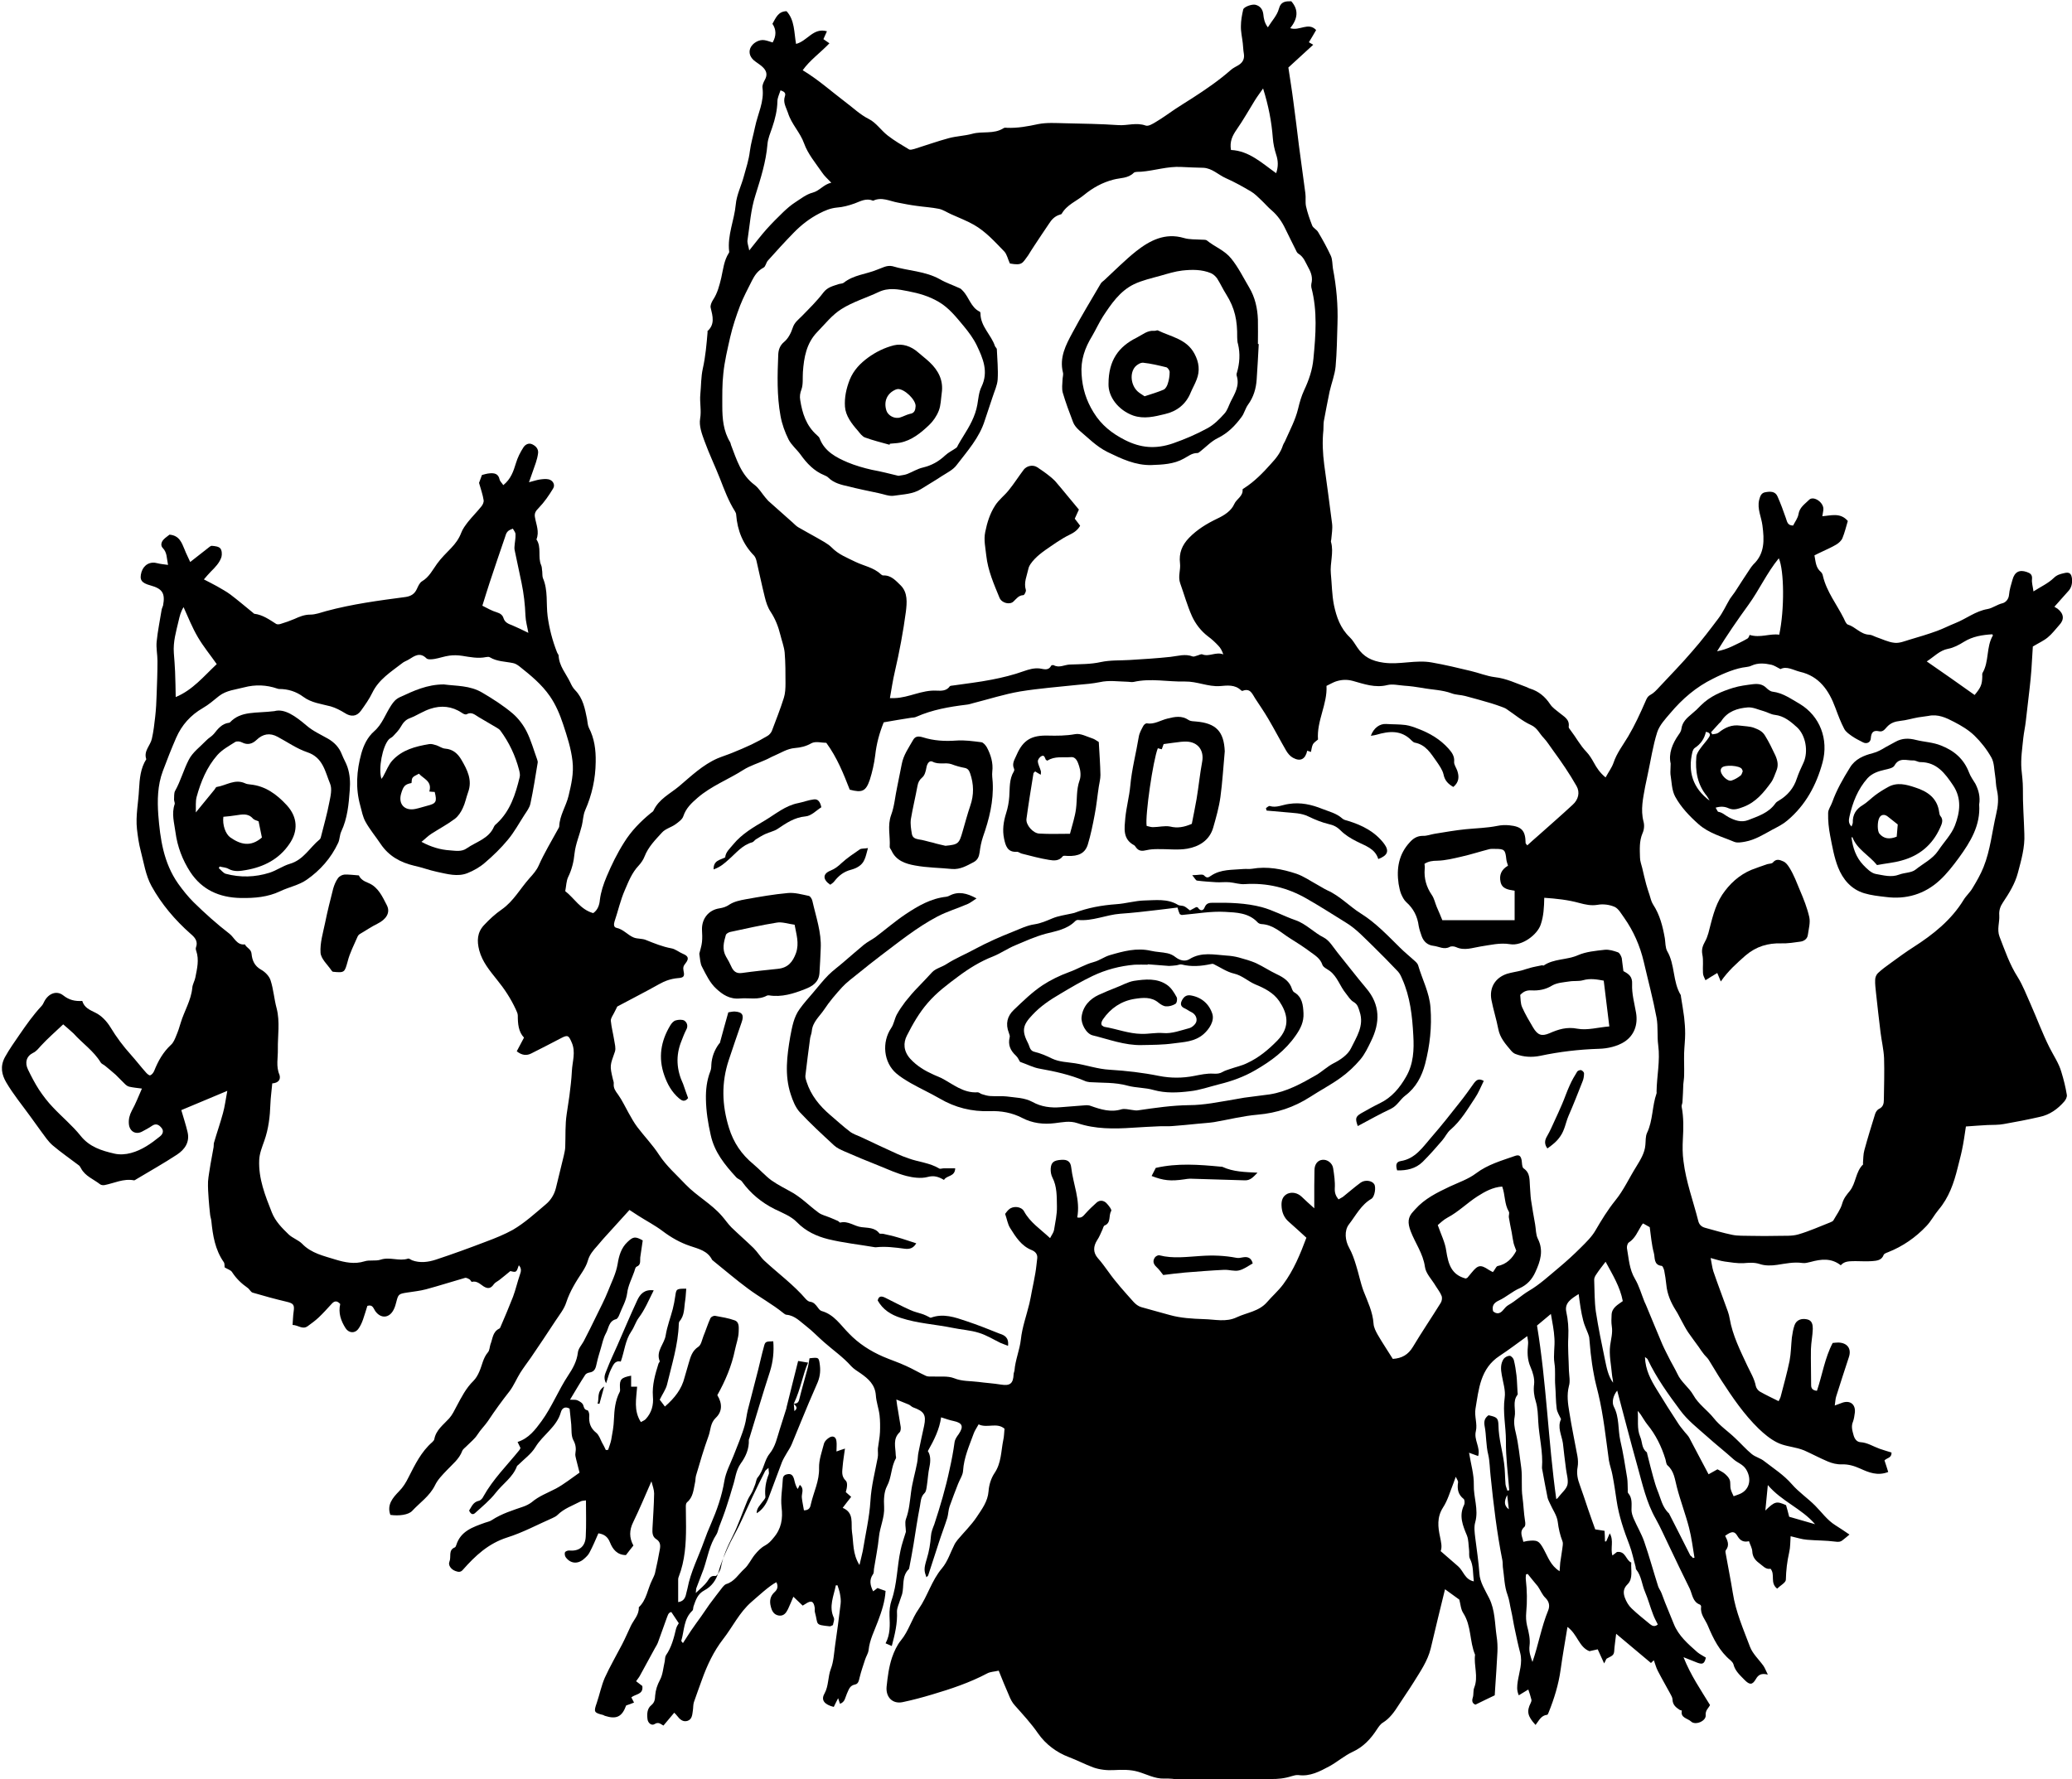 <?xml version="1.0" encoding="utf-8"?>
<!DOCTYPE svg PUBLIC "-//W3C//DTD SVG 1.1//EN" "http://www.w3.org/Graphics/SVG/1.1/DTD/svg11.dtd">
<svg artist="zl2017" version="1.1" id="zlIcon-poker-game" xmlns="http://www.w3.org/2000/svg" xmlns:xlink="http://www.w3.org/1999/xlink" x="0px" y="0px"
	 width="1000px" height="858.9px" viewBox="0 0 1000 858.9" enable-background="new 0 0 1000 858.9" xml:space="preserve">
<path fill-rule="evenodd" clip-rule="evenodd" d="M383.1,677.6c1.4,0,2.2-0.4,2.6-1.9c1.2-4.9,2.6-9.7,3.9-14.5
	c0.5-1.8,0.8-3.7,1.1-5.5c4.5-0.5,4.5-0.5,5,3.4c0.4,3.3-0.1,6.2-1.5,9.2c-2.6,5.9-5.1,11.8-7.5,17.7c-1.6,3.7-3,7.5-4.6,11.2
	c-0.6,1.5-1.6,2.9-2.4,4.3c-0.8,1.4-1.7,2.8-2.3,4.3c-2.2,5.7-4.2,11.4-6.4,17.1c-1.3,3.6-3.4,6.2-5.8,7.6c-0.1-2.4,1.6-3.8,2.7-5.4
	c0.6-0.8,1.6-1.8,1.5-2.5c-0.4-3.8,0.2-7.4,1.6-10.9c0.3-0.7-0.1-1.7-0.1-3.1c-0.8,0.8-1.4,1.1-1.6,1.5c-2.1,4.1-4.1,8.2-6.1,12.4
	c-1.1,2.3-2.1,4.6-3.2,6.9c-1.1,2.4-2.2,4.9-3.4,7.3c-1.7,3.5-3.7,6.8-5.3,10.4c-1.7,3.8-3.5,7.7-4.5,11.7c-1.1,4-3.4,7.1-6.8,8.9
	c-3.4,1.8-4.2,4.7-5.3,7.8c-0.2,0.7-0.1,1.6-0.5,2c-4.3,4-3.9,9.6-5.4,14.6c0,0.2,0.3,0.4,0.8,1.1c1.4-2.1,2.6-4.1,3.9-6
	c1.6-2.3,3.2-4.6,4.9-6.9c1.4-1.9,2.6-3.9,4-5.8c2.1-2.8,4.2-5.6,6.4-8.4c0.5-0.6,1.1-1.2,1.7-1.4c4-1.2,5.9-4.8,8.8-7.4
	c2-1.8,3.2-4.6,5-6.8c1.4-1.7,3-3.4,4.9-4.4c1.8-1,2.9-2.2,4.1-3.7c3.8-4.4,4.6-9.2,3.9-14.9c-0.5-4.4,0.4-8.9,0.6-13.4
	c0.1-1.8,1.1-2.3,2.6-2.5c1.7-0.2,2.4,1,2.8,2.3c0.4,1.6,0.7,3.3,1.8,4.9c0.3-0.6,0.7-1.3,1-2c2.4,2,0.7,4.3,1,6.3c0.2,2,0.7,4,1,6
	c2.6,0,3.1-1.5,3.4-3.2c1.3-5.7,4.1-11,3.9-17.3c-0.1-3.9,1.4-7.9,2.4-11.8c0.3-1,1.3-2,2.2-2.6c1.9-1.4,3.6-0.7,3.8,1.6
	c0.2,1.5,0,3,0,4.9c1.4-0.5,2.4-0.9,4.1-1.4c-0.4,3.1-0.9,5.8-1.1,8.4c-0.2,2.5-0.8,4.9,1.5,7.1c1,1,0.6,3.5,0,5.5
	c0.8,0.7,1.7,1.5,2.6,2.3c-1.4,1.8-2.7,3.4-4.1,5.3c5.7,2.4,3.9,7.5,4.5,11.7c0.8,5.1,0.2,10.5,3.6,15.9c0.6-2.7,1.2-4.8,1.6-6.8
	c1.3-8.1,3.2-16.1,3.7-24.2c0.4-7.1,2.2-13.9,3.5-20.8c0.3-1.5,0-3,0.1-4.5c0.3-2.6,0.9-5.3,1-7.9c0.1-2.7,0.1-5.4-0.2-8.1
	c-0.4-3.3-1.6-6.4-1.8-9.7c-0.4-5.1-3.6-7.9-7.3-10.5c-1.6-1.1-3.3-2.1-4.6-3.5c-3.9-4.4-8.7-7.7-13-11.5c-2.9-2.5-5.6-5.4-8.7-7.8
	c-2.9-2.2-5.4-5.1-9.4-5.5c-0.6,0-1.1-0.4-1.6-0.8c-5.4-4.4-11.6-7.7-17.2-11.9c-5.7-4.2-11-8.8-16.5-13.2c-0.2-0.2-0.5-0.4-0.7-0.6
	c-2.2-4.4-6.5-5.3-10.6-6.7c-4.8-1.6-9.2-4.1-13.3-7.2c-3.7-2.8-7.8-4.9-11.7-7.4c-1.3-0.8-2.5-1.6-4.3-2.8
	c-4.2,4.6-8.4,9.3-12.7,14c-1,1.1-1.9,2.3-2.9,3.4c-1.9,2.1-3.7,4.2-4.5,7.1c-0.5,1.8-1.5,3.6-2.5,5.2c-3.1,4.7-6.1,9.4-7.9,14.9
	c-1,3.2-3.3,6-5.2,8.9c-3.9,6-7.9,11.9-11.9,17.8c-1.7,2.4-3.5,4.8-5.1,7.3c-1.8,2.9-3.1,6.1-5.1,8.8c-3.7,4.7-7.2,9.5-10.5,14.5
	c-1.5,2.2-3.6,4.2-5.1,6.6c-1.3,2-3.2,3.5-4.9,5.2c-0.8,0.9-2,1.6-2.4,2.6c-1.5,4-4.7,6.4-7.4,9.3c-2.2,2.3-4.5,4.6-5.8,7.4
	c-2.6,5.2-7.3,8.3-11,12.3c-1.8,1.9-6.4,2.5-10.5,1.9c-1.8-4.9,1.2-8.3,4.1-11.3c2.1-2.1,3.4-4.3,4.7-6.9
	c3.1-6.1,6.1-12.3,11.4-16.9c0.4-0.4,0.9-0.9,1-1.4c0.8-4.5,4.4-7,7.2-10.1c1.5-1.7,2.5-3.8,3.6-5.9c2.3-4.3,4.5-8.7,8.1-12.2
	c1.2-1.2,2.1-2.8,2.8-4.4c1.4-3.1,1.8-6.6,4.2-9.4c0.8-0.9,0.8-2.6,1.2-3.8c1.1-2.7,1-6,4.2-7.6c0.3-0.1,0.5-0.4,0.6-0.7
	c2.1-4.9,4.2-9.8,6.1-14.7c1.3-3.5,2.1-7.1,3.3-10.6c0.6-1.6,0.9-3.1-0.5-4.6c-1.2,3.5-1.2,3.5-4.1,2.8c-2,1.7-3.7,3-5.3,4.3
	c-0.9,0.7-2.1,1.2-2.7,2.1c-1.4,2-2.8,2.3-4.9,1c-1.7-1.1-3.2-2.8-5.7-2.2c-0.2,0.1-0.6-0.9-1.1-1.2c-0.7-0.4-1.6-0.9-2.2-0.7
	c-6.3,1.8-12.5,3.8-18.8,5.5c-3,0.8-6.2,1.1-9.3,1.6c-3.8,0.6-4.1,0.8-5,4.4c-0.3,1.3-0.7,2.6-1.3,3.8c-2.1,4.2-6.2,4.5-8.9,0.7
	c-0.9-1.3-1.2-3.3-3.8-2.5c-0.7,2.1-1.3,4.4-2.1,6.6c-0.6,1.7-1.4,3.4-2.4,4.7c-1.7,2.1-4.5,1.8-6-0.5c-2.3-3.6-3.6-7.4-2.6-11.7
	c-1.6-1.8-2.9-1.5-4.2,0c-2,2.2-4.1,4.5-6.2,6.5c-1.6,1.5-3.5,2.9-5.3,4.2c-2.5,1.8-4.5-0.5-7.3-0.6c0.2-2.3,0.2-4.3,0.5-6.3
	c0.5-3.4,0-4.1-3.4-4.9c-5.5-1.3-11-2.8-16.4-4.4c-0.9-0.3-1.5-1.7-2.4-2.3c-3-2.1-5.5-4.5-7.5-7.6c-0.6-1-2.2-1.4-3.6-2.3
	c-0.1-0.6,0.1-1.8-0.4-2.5c-4.2-6-5.3-12.9-6-19.9c-0.1-1-0.5-2-0.6-3.1c-0.3-2.5-0.5-5-0.7-7.5c-0.2-2.8-0.4-5.6-0.3-8.4
	c0.2-2.8,0.8-5.6,1.2-8.4c0.5-2.8,1-5.6,1.5-8.3c0.1-0.6,0-1.2,0.1-1.8c1.4-4.9,3.1-9.7,4.4-14.5c0.9-3.2,1.3-6.6,2.1-10.8
	c-8.2,3.4-15.4,6.5-22.2,9.3c1.1,3.8,2.2,7.1,3,10.5c1.2,4.9-1.3,8.5-5.1,11c-6.4,4.2-13,7.9-19.5,11.8c-0.4,0.2-0.8,0.6-1.2,0.6
	c-5.1-1-9.6,1.4-14.3,2.3c-0.7,0.1-1.6,0-2.1-0.4c-3.2-2.5-7.2-3.9-9.2-7.7c-0.3-0.5-0.6-1.1-1-1.4c-4.2-3.2-8.7-6.3-12.7-9.7
	c-2.2-1.9-3.8-4.4-5.6-6.8c-1.8-2.4-3.4-4.8-5.2-7.2c-3.9-5.4-8.2-10.6-11.6-16.4c-2.1-3.6-3.1-7.6-0.6-12.2c2.1-3.8,4.6-7.3,7-10.8
	c3.3-4.8,6.6-9.5,10.6-13.8c0.6-0.6,1-1.5,1.4-2.3c2-3.8,5.9-5.4,9.1-2.9c2.9,2.3,5.7,2.9,9.2,2.7c1,3.3,3.6,4.3,6.4,5.7
	c2.9,1.4,5.5,4.2,7.2,7c2.9,4.8,6.2,9.2,9.9,13.3c2.5,2.8,4.8,5.8,7.3,8.6c0.5,0.6,1.6,1.5,2,1.3c0.8-0.3,1.5-1.2,1.9-2.1
	c1.9-4.8,4.3-9.1,8.2-12.7c1.1-1,1.8-2.7,2.4-4.2c0.9-2.1,1.6-4.2,2.2-6.3c1.7-5.7,5-10.8,5.6-16.9c0.1-1.7,1.2-3.4,1.5-5.1
	c0.8-4.2,1.9-8.4,0.4-12.8c-0.2-0.5-0.3-1.2-0.1-1.7c1.1-3-0.7-4.9-2.6-6.5c-7.6-6.7-14.1-14.4-18.9-23.1c-2.8-5.1-3.7-11.3-5.2-17
	c-0.9-3.4-1.4-7-1.8-10.5c-0.7-6.4,0.7-12.8,1-19.2c0.3-5.1,0.7-10.1,3.5-14.5c-1.4-4,2-6.6,2.7-9.9c0.8-3.5,1.2-7.1,1.6-10.6
	c0.4-3.6,0.6-7.2,0.7-10.8c0.2-5.4,0.4-10.7,0.4-16.1c0-3.1-0.7-6.3-0.4-9.3c0.5-5.2,1.6-10.3,2.4-15.4c0.1-0.7,0.5-1.4,0.7-2.1
	c1.1-5.9-0.3-8.1-6.1-9.7c-4.4-1.2-5.4-2.7-4.3-6.5c1.1-3.5,4.2-5.2,7.7-4.2c1.5,0.4,3,0.5,5.1,0.8c-0.7-3.3-0.4-5.9-2.5-8.1
	c-1.2-1.2-0.8-2.9,0.3-4.1c0.9-1,2.1-1.7,2.9-2.4c4.8,0.4,5.9,3.9,7.3,7.2c0.7,1.9,1.7,3.7,2.7,6c3.2-2.5,5.7-4.5,8.3-6.5
	c0.7-0.5,1.5-1.4,2.2-1.3c1.4,0.1,3.2,0.3,4,1.2c0.8,0.9,0.9,2.8,0.6,4.1c-0.9,2.9-3.1,5.1-5.2,7.2c-1,1-1.9,2.1-3.3,3.7
	c2.4,1.3,4.4,2.2,6.3,3.3c2.2,1.3,4.5,2.5,6.5,4c3.7,2.8,7.2,5.8,10.9,8.8c0.2,0.2,0.5,0.5,0.7,0.5c4,0.5,7.2,2.8,10.5,4.9
	c0.5,0.3,1.5,0.2,2.1,0c2.3-0.7,4.6-1.5,6.7-2.4c2.4-1.1,4.8-2.1,7.6-2.1c2.6,0,5.2-1,7.7-1.7c12.6-3.4,25.4-5.1,38.3-6.8
	c2.7-0.4,4.4-1.5,5.5-3.9c0.6-1.3,1.3-3,2.5-3.7c3.4-2,5.1-5.5,7.2-8.4c2-2.8,4.4-5.1,6.8-7.6c2.1-2.2,3.8-4.5,4.9-7.4
	c0.7-1.9,2-3.6,3.3-5.3c2-2.5,4.4-4.9,6.4-7.4c0.7-0.8,1.3-2.2,1.1-3.1c-0.4-2.6-1.3-5.1-2.2-8.3c0.3-0.7,0.8-2.1,1.4-3.8
	c1.1-0.3,2.4-0.7,3.7-0.8c2.2-0.2,4.2,0.1,4.8,2.9c0.2,1,1.2,1.8,1.8,2.8c3.7-3,4.9-6.7,6.1-10.6c0.8-2.7,2.1-5.3,3.6-7.6
	c0.8-1.3,2.5-2.4,4.3-1.5c1.7,0.8,3,2.2,2.8,4.2c-0.2,1.6-0.6,3.2-1.1,4.7c-0.9,2.8-2,5.5-3.3,9.4c2.4-0.6,3.7-1.1,5.1-1.3
	c1.4-0.2,3-0.4,4.4-0.1c2.1,0.5,3.3,2.7,2.1,4.5c-2,3.3-4.2,6.5-6.9,9.3c-1.5,1.5-2.2,2.6-1.8,4.6c0.6,3.5,2.2,6.9,0.7,10.6
	c2.6,3.8,0.5,8.5,2.3,12.5c0.4,0.9,0.3,2,0.5,3c0.1,1,0,2.2,0.3,3.1c2.6,6,1.5,12.4,2.3,18.5c0.8,5.9,2.3,11.7,4.5,17.3
	c0.2,0.6,0.7,1.1,0.8,1.6c0.2,5.1,3.6,8.8,5.6,13c0.6,1.3,1.3,2.7,2.4,3.8c3.8,3.9,4.7,8.9,5.7,13.8c0.3,1.5,0.3,3.1,0.9,4.3
	c2.7,5.2,3.4,10.7,3.3,16.5c-0.1,8.2-1.8,15.9-5.1,23.4c-1,2.3-1,5-1.6,7.4c-1.1,4.5-3,8.8-3.5,13.3c-0.4,4.1-1.3,7.8-3.1,11.5
	c-0.9,1.9-0.9,4.2-1.4,6.8c4.3,3.3,7.3,8.9,13.5,10.6c2.2-1.5,3-4,3.2-6.3c0.5-4,1.7-7.6,3.3-11.4c2.4-5.7,5.1-11.2,8.4-16.4
	c3.4-5.5,7.9-10.1,12.9-14.2c0.5-0.4,1.1-0.7,1.3-1.2c2.6-5.6,8-8.1,12.3-11.7c5.9-5,11.5-10.4,18.6-13.5c2.4-1,5-1.8,7.4-2.8
	c3-1.2,6-2.5,9-3.9c2.7-1.3,5.3-2.7,7.8-4.2c0.8-0.5,1.6-1.4,2-2.3c2-5.3,4.1-10.6,5.8-16c0.7-2.2,0.8-4.7,0.8-7.1
	c0-4.9,0-9.9-0.4-14.8c-0.3-2.9-1.4-5.7-2.1-8.6c-1-4-2.4-7.6-4.7-11.1c-1.4-2.1-2.2-4.6-2.8-7.1c-1.4-5.6-2.6-11.4-3.9-17
	c-0.2-1-0.6-2.2-1.2-2.9c-5.4-5.5-8.1-12.1-8.7-19.8c0-0.6-0.3-1.2-0.6-1.7c-3.1-4.9-5.1-10.3-7.2-15.7c-2.4-6.1-5.3-12.1-7.5-18.2
	c-1.3-3.5-2.7-7.4-2.1-10.8c0.7-4-0.3-7.9,0.1-11.8c0.4-4.1,0.3-8.4,1.2-12.4c1.3-5.8,1.8-11.7,2.3-17.6c0-0.1-0.1-0.4-0.1-0.4
	c3.7-3.3,2.6-7.2,1.6-11.3c-0.3-1.1,0.4-2.7,1.1-3.8c2.2-3.3,3.1-7,4-10.7c0.9-4,1.3-8.3,3.6-11.9c0.2-0.2,0.3-0.6,0.2-0.9
	c-0.9-7.8,2.5-15,3.2-22.6c0.4-4.6,2.7-9.1,3.9-13.6c1.1-4,2.4-7.9,2.9-12.1c0.5-3.9,1.7-7.8,2.5-11.7c1.3-6.3,4.5-12.2,3.6-18.9
	c-0.2-1.2,0.5-2.7,1.1-3.8c1.5-2.6,0.8-4.6-1.2-6.4c-1-0.9-2.1-1.6-3.2-2.4c-2.6-1.8-3.5-4.2-2.6-6.5c1-2.5,4.3-4.4,6.9-3.9
	c1.3,0.2,2.5,0.7,3.9,1.1c1.8-3.2,1.8-6.2-0.1-9c1.6-2.8,2.7-6,6.8-6.1c4,4.3,3.6,10.3,4.6,15.8c5.5-1.4,8.3-8,14.9-6.1
	c-0.6,1.4-1.1,2.5-1.7,3.8c0.9,0.6,1.7,1.2,2.9,2c-4.5,4.7-9.4,8.1-12.9,13c7.6,4.6,13.8,10.2,20.4,15.2c3.8,2.8,7.2,6.2,11.6,8.4
	c3.4,1.7,5.8,5.4,9,7.9c3.2,2.5,6.8,4.6,10.3,6.7c0.6,0.4,1.8,0,2.6-0.2c5.5-1.7,11-3.7,16.6-5.2c3.7-1,7.6-1.1,11.3-2.1
	c5-1.4,10.4,0.3,15.1-2.7c0.4-0.3,1.1-0.3,1.7-0.2c5.1,0.2,10-0.7,15.1-1.8c4.1-0.8,8.5-0.5,12.8-0.4c8.6,0.2,17.3,0.3,25.9,0.9
	c4.3,0.3,8.6-1.4,13.1,0.2c1.3,0.5,3.4-0.8,4.9-1.7c3.2-1.9,6.2-4.1,9.3-6.2c2.7-1.8,5.5-3.5,8.3-5.3c6.5-4.2,12.8-8.5,18.6-13.6
	c1.1-1,2.5-1.6,3.8-2.4c2.2-1.4,2.9-3.2,2.5-5.6c-0.3-1.6-0.3-3.3-0.5-4.9c-0.3-2.8-1-5.6-0.9-8.4c0-2.6,0.5-5.3,1.1-7.9
	c0.3-1.3,4.2-2.7,5.9-2.3c2.4,0.6,3.5,2.3,3.8,4.5c0.2,2.2,0.6,4.3,2.2,6.4c1.9-3.1,4.5-5.8,5.3-8.9c1-3.7,3.3-3.7,6-3.7
	c3.8,4.3,3,8.6-0.5,13c4.5,1.5,8.7-3.1,12.5,0.9c-1.1,1.9-2.2,3.8-3.5,5.9c0.7,0.4,1.4,0.8,2.1,1.2c-4,3.7-8,7.3-12,11
	c0.8,5.4,1.7,10.8,2.4,16.3c1,7.1,1.8,14.3,2.7,21.4c1,7.7,2.1,15.3,3.1,23c0.3,2-0.1,4.2,0.3,6.2c0.7,3.2,1.8,6.3,3,9.4
	c0.5,1.2,2.2,1.9,2.9,3.2c2.2,3.7,4.3,7.5,6.1,11.4c0.8,1.8,0.7,4.1,1,6.1c1.7,8.8,2.5,17.7,2.2,26.7c-0.2,6.9-0.3,13.8-0.9,20.6
	c-0.4,4.1-2,8.1-2.9,12.1c-1,4.8-1.9,9.6-2.8,14.4c-0.2,1.4-0.1,2.9-0.2,4.3c-0.6,5.6-0.3,11.1,0.4,16.6c1.3,9.5,2.6,19,3.8,28.5
	c0.3,2.5-0.2,5.1-0.4,7.6c0,0.4-0.3,0.9-0.1,1.3c1.4,5.1-0.6,10.1-0.1,15.2s0.5,10.2,1.5,15.2c1.2,5.7,3.1,11.2,7.6,15.5
	c1.5,1.4,2.5,3.3,3.7,5c3,4.5,6.9,6.5,12.6,7.3c7.9,1.1,15.6-1.5,23.3-0.1c6.3,1.1,12.6,2.6,18.8,4.1c3.9,0.9,7.7,2.5,11.7,3
	c5.5,0.6,10.3,3,15.3,4.8c0.6,0.2,1.1,0.6,1.6,0.7c4.2,1.3,7.3,3.9,9.7,7.5c1.1,1.7,2.9,2.9,4.5,4.2c2.1,1.8,5,3,4.5,6.7
	c-0.1,0.5,0.4,1.1,0.8,1.6c2.7,3.5,4.7,7.4,7.8,10.6c1.4,1.5,2.5,3.3,3.5,5.1c1.4,2.6,3,5,5.7,7.2c1.4-2.6,3-4.7,3.8-7
	c1.6-4.8,4.6-8.6,7.1-12.8c3.2-5.4,5.8-11.1,8.3-16.8c0.6-1.4,1-2.5,2.5-3.3c1.5-0.8,2.8-2.2,4-3.5c5.5-5.9,11.1-11.6,16.3-17.7
	c4.4-5,8.4-10.3,12.4-15.6c2.2-2.9,3.7-6.3,5.6-9.5c0.7-1.1,1.6-2.1,2.4-3.3c2.4-3.7,4.8-7.5,7.3-11.2c0.5-0.7,1-1.5,1.6-2.1
	c5.6-5.3,5.3-11.9,4.4-18.8c-0.5-4.1-2.6-8-1.6-12.3c0.5-1.9,1-3.5,3.1-3.8c2.3-0.4,4.7-0.5,5.8,2.1c1.5,3.4,2.8,6.9,4,10.4
	c0.6,1.6,0.7,3.6,3.5,3.6c0.9-1.8,2.3-3.6,2.6-5.5c0.5-3.3,3.1-4.9,5.1-6.9c1.9-2,6.5,0.7,6.9,4c0.1,1.1-0.3,2.3-0.5,3.9
	c4.2-0.3,8.7-1.9,12.3,2.3c-0.8,2.7-1.5,5.6-2.6,8.3c-0.5,1.2-1.8,2.4-3,3.1c-2.2,1.3-4.5,2.3-6.8,3.4c-1.2,0.6-2.4,1.1-3.7,1.8
	c0.6,3.1,0.6,5.9,3.1,8c0.5,0.4,0.9,1.3,1,2c1.8,7.6,6.7,13.7,10.1,20.5c0.5,1.1,1.1,2.6,1.9,2.9c3.7,1.1,6.1,4.7,10.3,4.9
	c1.1,0,2.2,0.7,3.3,1.1c3,1,5.9,2.5,8.9,2.8c2.4,0.3,4.9-0.8,7.3-1.5c4.4-1.3,8.8-2.6,13.2-4.2c3-1.1,5.9-2.6,8.9-3.8
	c5.3-2.1,9.7-5.8,15.6-6.8c2.3-0.4,4.6-2.2,7.2-2.8c1.5-0.4,2.9-1.9,3.1-4c0.2-2.5,1-5,1.7-7.4c1-3.7,3.3-4.9,6.8-3.7
	c1.8,0.6,2.8,1.3,2.6,3.5c-0.2,1.7,0.4,3.5,0.7,5.9c3.6-2.3,7.1-3.9,9.7-6.4c1.6-1.6,3.2-2,5-2.4c2.6-0.7,3.6,0.1,3.9,2.7
	c0.2,2.4-0.3,4.5-2,6.2c-1.1,1.2-2.2,2.5-3.3,3.7c-1,1.1-1.9,2.2-3.2,3.6c0.7,0.4,1.1,0.7,1.6,1c3,2.4,3.3,5.2,0.7,7.9
	c-1.8,2-3.4,4.2-5.5,5.9c-1.9,1.6-4.2,2.6-7.2,4.4c-0.2,3-0.4,7.1-0.7,11.3c-0.2,2.8-0.5,5.6-0.8,8.4c-0.6,5.5-1.3,11-1.9,16.4
	c-0.3,2.7-0.9,5.3-1.2,8c-0.5,5-1.3,10.1-0.9,15.1c0.3,3.1,0.7,6.1,0.7,9.3c-0.1,7.3,0.5,14.7,0.7,22c0.3,6.5-1.5,12.6-3.1,18.7
	c-1.4,5.3-4.2,9.8-7.2,14.3c-1.3,1.9-2,3.9-1.8,6.3c0.2,3.4-1.2,6.7,0.1,10.2c2.6,6.7,4.9,13.5,8.8,19.6c2.5,4,4.2,8.6,6.2,13
	c3.1,7,5.7,14.1,9.1,20.9c2,4,4.6,7.7,5.8,12c1.1,3.6,2,7.2,2.6,10.9c0.2,1-0.5,2.4-1.2,3.2c-3.2,3.7-7.1,6.5-12,7.5
	c-5.7,1.3-11.4,2.4-17.1,3.4c-2.6,0.5-5.3,0.4-8,0.5c-3.3,0.2-6.6,0.4-10.4,0.7c-0.6,3.9-1.1,7.7-1.9,11.4c-0.6,2.9-1.4,5.7-2.1,8.6
	c-1.8,7.3-4.2,14.3-9.2,20.2c-2.1,2.5-3.6,5.5-5.9,7.9c-5.2,5.5-11.4,9.8-18.5,12.6c-0.8,0.3-1.9,0.7-2.1,1.3c-1,2.7-3.4,2.8-5.6,3
	c-2.7,0.2-5.4,0-8.1,0c-2.5,0.1-5.1-0.2-7,2c-4.6-3.6-9.5-3-14.6-1.6c-1.3,0.3-2.6,0.7-3.9,0.5c-4.2-0.6-8.2,0.3-12.2,0.9
	c-2.7,0.4-5.8,0.5-8.4-0.4c-2.8-0.9-5.3-0.6-8-0.4c-3,0.1-6-0.4-8.9-0.8c-2.1-0.3-4.2-1-6.8-1.7c0.5,2.4,0.7,4.5,1.3,6.4
	c2.2,6.5,4.7,12.9,7,19.4c0.4,1.1,0.7,2.3,0.9,3.5c1.4,8.1,5.1,15.4,8.5,22.7c1.5,3.2,3.4,6.2,4.1,9.8c0.2,1,1.1,2.2,2,2.7
	c2.8,1.6,5.8,3,9,4.6c0.3-0.7,0.8-1.4,1-2.2c1.5-5.8,3.1-11.5,4.3-17.3c0.7-3.7,0.7-7.5,1.1-11.2c0.3-2,0.6-4.1,1.3-6
	c0.9-2.5,3.3-3.4,6-2.8c2.5,0.5,2.8,2.6,2.8,4.6c-0.1,3.3-0.8,6.5-0.9,9.8c-0.1,5.8,0.1,11.6,0.1,17.4c0,1.6,0.8,2.5,2.8,2.7
	c2.6-7.7,3.8-15.9,7.6-23.1c1-0.1,1.9-0.2,2.7-0.2c4.4,0.1,6.5,3,5.1,7.1c-2.1,6.3-4.1,12.6-6.1,18.9c-0.4,1.2-0.4,2.5-0.7,4.4
	c1.7-0.6,2.7-1,3.8-1.4c3.7-1.2,6.3,0.9,5.9,4.8c-0.2,1.5-0.4,3-0.9,4.4c-1,2.3-0.3,4.4,0.3,6.6c0.5,1.8,1.6,3.2,3.3,3.3
	c3.4,0.2,6.2,2.1,9.3,3.2c1.9,0.7,3.9,1.2,5.7,1.8c0.1,2.7-2.2,2.5-3.4,3.8c0.6,1.8,1.2,3.6,1.8,5.6c-5.2,2-9.4,0.2-13.4-1.6
	c-2.9-1.3-5.7-2.2-9-2.1c-2.3,0.1-4.7-0.5-6.8-1.4c-3.8-1.6-7.5-3.6-11.3-5.3c-0.9-0.4-2-0.7-3-1c-3.4-0.9-7.1-1.3-10.2-2.9
	c-3.2-1.6-6.2-4.1-8.8-6.6c-7.1-6.9-12.6-15-18-23.3c-2.1-3.2-4-6.6-6.1-9.9c-0.6-1-1.6-1.8-2.3-2.7c-0.9-1.1-1.7-2.3-2.5-3.5
	c-1.7-2.4-3.5-4.7-5.2-7.2c-1.2-1.8-2.2-3.8-3.3-5.8c-0.9-1.6-1.6-3.2-2.6-4.7c-2.4-3.8-4.2-7.9-4.6-12.5c-0.2-2.2-0.6-4.5-1-6.7
	c-0.2-0.8-0.7-2.2-1.2-2.3c-4-0.4-3.2-4-3.8-6.2c-1.1-4-1.4-8.3-2-12.5c-1-0.6-2-1.1-3.2-1.8c-0.3,0.3-0.6,0.6-0.8,1
	c-1.8,2.9-3,6.2-6.1,8.2c-0.6,0.4-1,1.8-0.9,2.7c0.9,5,1.1,10.2,3.9,14.9c2,3.4,3.1,7.4,4.6,11.1c0.3,0.7,0.7,1.4,0.9,2
	c2.6,6.2,5.1,12.4,7.7,18.5c1.2,2.7,2.6,5.3,3.9,7.9c1.1,2.1,2.3,4.1,3.3,6.2c1.8,4.1,5.6,6.6,7.7,10.3c2.5,4.5,6.8,7.3,9.9,11.2
	c2.9,3.7,7,6.4,10.4,9.7c2.7,2.5,5.1,5.3,7.9,7.6c1.8,1.5,4.3,2,6.1,3.5c4.5,3.5,9.4,6.6,13.3,11.1c3.3,3.8,7.6,6.7,11.2,10.3
	c3.2,3.2,5.8,7,9.8,9.5c2.3,1.4,4.4,2.9,6.8,4.5c-1.1,0.9-2.1,1.8-3.3,2.7c-1.1,0.9-2.1,0.9-3.6,0.7c-4.5-0.6-9.1-0.5-13.6-0.9
	c-2.5-0.2-4.9-1-7.9-1.7c-0.2,2.6-0.1,5.3-0.7,7.8c-1,4.4-1.5,8.7-1.6,13.2c0,1.4-2.7,2.8-4.2,4.3c-3.6-2.8-0.8-6.8-3.2-9.6
	c-2.3,0.5-3.8-1.5-5.6-2.8c-1.9-1.4-3.1-3.1-3.2-5.6c-0.1-1.6-1-3.1-1.6-4.9c-2.5,0.6-4.2-0.2-5.5-2.4c-1.5-2.6-2.8-2.5-6-0.2
	c1.1,2.2,2.3,4.5,0.3,7c-0.3,0.4-0.1,1.2,0,1.7c1.1,6.3,2.4,12.6,3.4,18.9c1.4,9.1,5.1,17.5,8.3,26c1.3,3.4,4.3,6.1,6.5,9.2
	c0.7,1,1.1,2.2,2.1,4.2c-3.2-0.8-4.6,0.1-5.8,2.2c-1.7,2.9-3,2.8-5.4,0.4c-2.2-2.3-4.6-4.3-5.4-7.6c-0.2-0.7-0.8-1.3-1.3-1.8
	c-5.4-4.4-8.4-10.5-11-16.7c-1.2-3-3.8-5.5-3.3-9.2c0.1-0.4-0.3-1-0.6-1.1c-3.5-1.3-3.6-4.9-4.9-7.7c-3.4-6.9-6.8-13.9-10.1-20.9
	c-2.1-4.3-4-8.7-6.3-12.8c-4.5-7.9-6.4-16.7-8.8-25.3c-3.4-12.1-6.5-24.3-9.8-36.6c-2,2.4-2.7,5.7-1.6,7.8
	c2.7,5.2,1.9,10.9,3.1,16.3c1.4,5.9,2.3,12,3.3,18c0.3,1.9,0.2,3.8,0.3,5.7c0,0.6-0.1,1.4,0.2,1.7c2.1,2.4,1.6,5.3,1.6,8.1
	c0,1.4,0.5,2.9,1.1,4.3c1.6,3.7,3.7,7.2,5,10.9c2.5,7.2,4.5,14.6,6.8,21.8c0.4,1.1,1.2,2.1,1.6,3.2c0.6,1.5,1.1,3,1.7,4.5
	c1.4,3.4,2.8,6.9,4.2,10.3c2.3,5.8,6.9,9.7,11.4,13.7c1.2,1,2.7,1.7,4.1,2.6c-0.7,2.9-1.5,3.4-4,2.5c-2-0.8-4-1.6-6.8-2.7
	c3.5,8.8,8.3,15.7,12.8,23.1c-0.7,1.5-2.3,2.5-2.1,4.9c0.3,2.8-5,5.1-7.1,3c-1.6-1.5-5.2-1.7-4.4-5.2c0-0.1-0.8-0.2-1.1-0.4
	c-1.8-1.2-3.3-2.4-3.4-4.9c0-1-0.6-2-1.1-2.9c-2-3.7-4.1-7.3-6-11c-0.8-1.5-1.2-3.2-1.9-5.1c-0.4,0.3-0.9,0.8-1.4,1.3
	c-5.4-4.5-10.7-9-16.8-14.1c-0.3,2.6-0.6,4.5-0.8,6.5c-0.2,3.7-0.2,3.7-3.6,5.4c-0.5,0.2-0.6,1-1.4,2.4c-1.3-2.8-2.1-4.6-3.1-6.8
	c-1.3,0.3-2.7,0.6-4,0.9c-5.1-2-5.7-8.1-10.6-11.7c-1.2,7.4-2.4,14-3.3,20.6c-1,7.2-3.1,14-5.8,20.7c-0.2,0.4-0.4,1.1-0.7,1.1
	c-3,0.3-4,2.9-5.6,4.9c-3.9-4.2-4.4-6.6-2.3-10.7c0.2-0.4,0.4-1,0.3-1.5c-0.4-1.7-1-3.4-1.5-4.9c-1.5,0.9-2.9,1.8-4.6,2.8
	c-1.1-2.6-0.8-4.4-0.5-6.7c0.7-4.5,2.4-9,1.2-13.7c-1-3.8-1.8-7.6-2.6-11.4c-0.7-3.1-1.1-6.2-1.8-9.2c-0.6-2.5-0.8-4.9-1.7-7.4
	c-1.6-4.2-1.6-9-2.3-13.6c-0.1-1,0-2.1-0.2-3.1c-2.7-13.5-4.3-27.1-5.7-40.8c-0.4-3.4-0.4-7-1.1-10.1c-1.2-4.7-0.9-9.5-1.8-14.1
	c-0.4-2.3,0.1-3.8,1.9-5.1c4,0.9,4.7,1.2,4.8,5c0.1,6.2,1.9,12,2.7,18.1c0.5,3.4,0.4,6.8,0.7,10.2c0.1,1,0.6,2,0.9,3.1
	c0.3-0.1,0.6-0.1,0.9-0.2c-0.6-7.9-1.7-15.9-1.6-23.8c0-7-1.6-13.8-0.6-20.9c0.5-3.5-0.8-7.3-1.4-10.9c-0.5-2.7-0.7-5.4,0.9-7.8
	c0.6-0.8,1.9-1.5,2.9-1.5c0.7,0,1.8,1.2,2,2c0.6,2.4,1,4.9,1.3,7.5c0.3,2.7,0.3,5.3,0.5,8c0,0.4,0.2,1,0,1.3
	c-2.6,3.3-0.7,7.2-1.4,10.7c-0.5,2.5-0.1,5.2,0.6,7.9c1.3,5.5,1.8,11.1,2.6,16.7c0.6,4.7-0.1,9.4,0.6,14.2c0.5,3.7,0.6,7.6,1.2,11.3
	c0.2,1,0.3,2.5-0.3,3c-2.6,2.3-1,4.6-0.5,7.2c0.8-0.2,1.3-0.3,1.9-0.4c4.9-0.6,5.7-0.1,8,4.1c2,3.6,3.2,7.7,7.6,10.5
	c0.1-1.7,0.2-2.9,0.3-4.1c0.3-2.2,0.7-4.4,1-6.7c0.1-1.2,0.5-2.5,0.1-3.6c-1.2-3.1-1.9-6.2-2.3-9.5c-0.4-3.1-2.5-5.9-3.8-8.9
	c-0.4-0.9-0.9-1.8-1.1-2.7c-0.9-4.4-1.7-8.8-2.5-13.2c-0.1-0.4-0.2-0.9-0.2-1.3c0.6-7.5-1.4-14.8-1.8-22.2c-0.2-3.3-0.2-6.5-1.2-9.8
	c-0.8-2.5-1.2-5.4-0.8-8.3c0.3-2.6-0.6-5.7-1.7-8.2c-1.7-3.8-1.6-7.5-1.2-11.4c0.1-1-0.2-2-0.4-3.6c-4.7,3.4-8.9,6.6-13.3,9.5
	c-9.4,6.1-10.1,16.1-11.7,25.6c-0.6,3.5,1,7.3,0.2,10.7c-1.1,4.3,2.3,7.9,1.1,12.1c-1.3-0.5-2.5-0.9-4.4-1.6
	c0.9,5.5,2.4,10.5,2.3,15.4c-0.2,6.1,2.4,11.9,0.7,18.1c-0.7,2.3-0.3,5.1,0,7.6c0.7,5.7,1.6,11.4,2,17.2c0.2,4.1,2.8,8.1,4.7,11.9
	c2.9,5.8,2.7,12.2,3.6,18.4c0.4,2.5,0.5,5,0.4,7.5c-0.3,5.9-0.7,11.8-1.1,17.7c-0.1,1.2-0.1,2.3-0.2,3.3c-3.1,1.5-5.9,2.8-9.3,4.5
	c-1.1-0.4-2-1.3-1.3-3.4c0.5-1.5,0.1-3.3,0.7-4.8c2.1-5.3-0.3-10.7,0.4-15.9c-2.7-6.4-1.7-13.9-5.7-20.1c-1.2-1.8-1.3-4.3-1.9-6.5
	c-2.3-1.6-4.6-3.4-6.9-5c-2.4,9.8-4.7,19.2-6.9,28.6c-1.5,6.1-5.1,11.2-8.3,16.4c-2.3,3.7-4.8,7.2-7.1,10.8
	c-2.1,3.3-4.3,6.5-7.7,8.6c-1.2,0.7-2.1,2.1-2.9,3.3c-3,4.6-6.5,8.4-11.7,10.8c-3.9,1.8-7.3,4.8-11.1,6.9c-4.7,2.5-9.4,5.1-15.1,4.3
	c-1-0.1-2.1,0.2-3.1,0.5c-3.4,1.1-6.8,1.5-10.5,1.4c-9-0.1-17.9,0.5-26.9,0.9c-5.5,0.2-10.9,1.2-16.4-0.3c-2.5-0.7-5.3-0.9-7.9-0.8
	c-4.5,0.1-8.4-2.1-12.5-3.3c-3.8-1.1-7.7-1-11.7-0.8c-3.3,0.2-6.9-0.2-10-1.3c-4-1.5-7.8-3.5-11.8-5c-5.8-2.2-11.1-6.1-14.8-11.4
	c-3.3-4.8-7.3-9.1-11.2-13.5c-1.3-1.4-2.2-3.2-2.9-5c-1.7-3.8-3.2-7.6-4.9-11.8c-2.1,0.5-4,0.5-5.5,1.3c-8.5,4.5-17.5,7.5-26.6,10.2
	c-4.7,1.4-9.5,2.7-14.3,3.7c-4.9,1-8.2-2.5-7.7-7.5c0.5-4.8,1.1-9.5,2.6-14c1-2.9,2.4-6,4.3-8.3c3.8-4.6,5.2-10.4,8.6-15.2
	c4.3-6.2,6.2-13.7,11.2-19.6c2.8-3.3,4.1-7.7,6.1-11.6c0.4-0.8,1-1.5,1.5-2.2c3.1-3.7,6.6-7.1,9.2-11c2.5-3.8,5.3-7.4,5.7-12.4
	c0.2-3,1.2-6.3,2.9-8.8c3.3-4.9,3.1-10.5,4.2-15.9c0.4-1.7,0.4-3.5,0.6-5.5c-3.7-3.2-8.4-0.1-12.5-2.1c-0.9,1.7-1.9,3-2.4,4.5
	c-2.1,5.8-4.7,11.5-5.1,17.9c-0.1,2.1-1.6,4.2-2.4,6.3c-1.4,3.6-2.8,7.2-4.1,10.9c-0.6,1.7-0.6,3.7-1.1,5.5
	c-1.3,4.1-2.9,8.2-4.2,12.3c-1.7,5.1-3.3,10.3-5,15.4c-0.1,0.4-0.5,0.6-0.9,1c-1.1-3.1-1.3-4,0.2-8.9c1.1-3.6,1.7-7.2,2-11
	c0.1-1.9,0.9-3.8,1.6-5.6c2.9-8.8,5.5-17.6,7.4-26.6c1-4.4,1.8-8.7,2.4-13.1c0.2-1.4,1.1-2.7,2-3.9c2.5-3.7,1.8-5.4-2.4-6.3
	c-2-0.4-3.9-1.1-6.1-1.8c-0.8,5.8-3.3,10.8-6.4,16.3c1.3,1.9,1.4,4.6,0.8,7.5c-0.7,3.1-0.8,6.2-1.3,9.4c-0.2,1.2-0.3,2.6-1.1,3.4
	c-1.9,1.8-1.8,4.1-2.2,6.2c-1.2,6.1-2.1,12.3-3.1,18.5c-0.6,3.7-1.3,7.3-2,11c-0.1,0.3-0.1,0.7-0.2,0.9c-3.6,3.4-2.3,8.1-3.3,12.1
	c-0.3,1-0.7,1.9-1,2.9c-0.5,1.8-1.5,3.7-1.5,5.5c0.3,5.7-1,11-2.5,16.7c-1-0.4-1.9-0.8-3-1.3c2.3-4.3,2.1-8.8,1.9-13.3
	c-0.1-2.5,0.2-5.2,1-7.5c2.7-7.8,2.6-16.1,4.3-24c0.6-3,1.7-6,2.6-9c0-2-0.6-4.3,0-6.1c1.6-4.3,1.9-8.6,2.5-13.1
	c0.6-4.7,2-9.3,2.9-14c0.4-1.8,0.3-3.6,0.7-5.3c0.8-4.2,1.8-8.5,2.7-12.7c1.1-5.3,0-7-5.3-8.9c-0.8-0.3-1.4-1.1-2.2-1.4
	c-1.7-0.7-3.4-1.4-5.9-2.4c0.3,2.4,0.5,3.8,0.8,5.3c0.4,2.6,0.9,5.3,1.3,7.9c0.1,0.8,0,2.1-0.5,2.6c-3.4,3.2-2,7.1-1.9,10.9
	c0,0.6,0.3,1.3,0.1,1.7c-2.4,4.1-2,9.1-4.3,13.4c-1.5,2.8-1.6,6.7-1.4,10c0.3,5.1-2,9.6-2.5,14.5c-0.5,5.2-1.6,10.3-2.4,15.5
	c-0.1,0.9,0,2-0.5,2.6c-1.9,2.7-1.3,5.4,0.1,8.2c0.7-0.5,1.4-1,2.1-1.6c1.2,0.5,2.5,0.9,3.9,1.4c-0.3,5.2-1.9,9.9-3.7,14.7
	c-1.7,4.6-4,8.9-4.5,13.9c-0.2,1.6-1.2,3-1.7,4.6c-0.9,2.8-1.9,5.6-2.6,8.5c-0.4,1.6-0.6,3.2-2.3,3.5c-2.6,0.5-3,2.6-3.9,4.5
	c-0.8,1.7-0.8,3.9-3.3,4.8c-0.3-0.8-0.5-1.5-0.9-2.7c-0.8,1.6-1.5,2.9-2.1,4.2c-4.5-1.1-6.3-3.3-4.5-6.4c2.1-3.8,1.6-8.1,3.1-12
	c1.3-3.4,1.5-7.3,2-11c1-6.8,1.9-13.6,2.7-20.3c0.2-1.6,0-3.2-0.3-4.8c-0.2-1.4-0.8-2.8-1.2-4.2c-0.3,0-0.8,0-0.8,0
	c-1,5.1-3.5,10.2-1,15.6c0.5,1-0.3,2.6-0.4,3.6c-0.9,0.4-1.2,0.6-1.5,0.6c-7.5-0.8-5.5-0.7-7.2-6.8c-0.2-0.7,0-1.5-0.1-2.2
	c-0.5-3.2-1.7-3.7-4.5-1.8c-0.4,0.2-0.7,0.4-1.3,0.8c-1.4-1.3-2.8-2.7-4.5-4.3c-0.9,2.1-1.7,4.1-2.6,6c-0.9,1.8-2,3.4-4.4,3.1
	c-2.5-0.4-3.4-2.3-3.9-4.4c-0.7-2.6-0.3-5,1.8-6.9c1.6-1.4,1.8-3,0.9-4.8c-3.3,1.6-9.2,7.1-12,9.5c-5.9,5.1-9.1,12.1-13.8,18.1
	c-4.4,5.7-7.6,12.4-10.1,19.4c-1.3,3.7-2.7,7.3-3.9,10.9c-0.4,1.2-0.3,2.7-0.5,4c-0.3,1.9-0.3,4.2-2.5,5c-2.3,0.8-3.9-0.8-5.2-2.5
	c-0.3-0.4-0.6-0.7-1.3-1.4c-1.8,2.1-3.4,4.1-5.2,6.2c-1.3-0.6-2.3-2-4.3-0.7c-1.4,0.9-3.2-0.5-3.4-2.4c-0.3-2.5-0.2-5.1,1.8-6.7
	c1.7-1.4,1.8-2.9,1.9-4.7c0.2-2.6,1-5.1,2.3-7.5c1.4-2.6,1.6-5.9,2.3-8.9c0.2-1,0.1-2.2,0.6-3c2.7-3.9,3.8-8.3,4.9-12.9
	c0.3-1.1,1-2.1,1.3-2.6c-1.3-1.9-2.3-3.5-3.6-5.4c-1.6,0.2-1.8,2-2.4,3.4c-1.4,3.8-2.7,7.6-4.1,11.4c-0.4,1-1,1.9-1.5,2.8
	c-2.4,4.4-4.8,8.8-7.2,13.2c-0.5,0.9-1.2,1.7-1.8,2.6c1.1,0.8,2.1,1.6,3,2.3c0.6,4.2-3.3,3.8-5.3,5.5c0.4,0.8,0.8,1.5,1.3,2.5
	c-1.3,0.5-2.5,1-3.8,1.4c-2,5.5-4.7,6.8-10.3,5c-0.3-0.1-0.5-0.3-0.8-0.4c-4.5-1.1-4.6-1.5-3.1-5.8c1.4-4.1,2.2-8.3,3.9-12.2
	c2.5-5.5,5.6-10.8,8.4-16.2c1.5-2.9,2.8-6,4.2-8.9c1.4-2.9,4-5.3,3.8-8.9c3.8-3.6,4.2-8.7,6.4-13.1c0.5-1.1,1.1-2.2,1.4-3.3
	c0.9-3.9,1.7-7.9,2.4-11.8c0.3-1.9,0.1-3.5-1.8-4.7c-1.9-1.2-1.9-3.2-1.8-5.2c0.3-5.6,0.7-11.2,0.8-16.8c0-1.8-0.7-3.6-1.3-5.9
	c-3.1,7.1-5.8,13.5-8.8,19.7c-1.9,3.8-2,7.5,0.1,11.3c-1.2,1.5-2.4,3-3.6,4.6c-4.2,0-6.4-2.8-7.7-6.1c-1.1-2.8-2.9-4-5.6-4.4
	c-1.4,3.2-2.7,6.3-4.3,9.3c-0.6,1.2-1.6,2.1-2.6,3c-3,2.7-6.6,2.4-8.9-0.8c-0.4-0.6-0.6-1.8-0.3-2.4c0.3-0.5,1.5-0.9,2.2-0.8
	c4.6,0.4,7.6-1.9,7.8-6.8c0.3-5.7,0.1-11.3,0.1-17.4c-1,0.2-1.9,0.1-2.6,0.5c-3.8,2-8,3.4-11.2,6.6c-0.6,0.6-1.5,1-2.3,1.4
	c-7.3,3.2-14.3,7-21.9,9.4c-9.1,2.9-15.4,8.8-21.4,15.6c-1.1,1.3-2.2,1.1-3.6,0.6c-2.2-0.8-3.6-2.9-2.9-4.5c1-2.3-0.7-5.6,2.6-6.9
	c0.3-0.1,0.6-0.7,0.7-1.1c2.1-6.8,8-8.7,13.8-10.8c1.1-0.4,2.4-0.6,3.4-1.3c4.7-3.1,10-4.7,15.2-6.5c1.4-0.5,2.8-1.2,4-2.1
	c3.5-3,7.7-4.5,11.7-6.6c3.9-2.1,7.5-5,11.4-7.7c-0.5-2.1-1.1-4.2-1.6-6.3c-0.2-1-0.6-2.1-0.4-3c0.4-2.3,0.2-4.2-1-6.4
	c-1.1-2.1-0.8-4.9-1-7.5c-0.3-2.7-0.5-5.3-0.8-7.7c-2.5-1.4-3.8,0.2-4.2,1.7c-2,7.2-8.7,10.9-12.3,16.9c-2,3.3-5.5,5.8-8.3,8.6
	c-0.2,0.2-0.6,0.4-0.6,0.6c-2,5.4-6.9,8.5-10.3,12.9c-2.8,3.6-6.5,6.6-9.9,9.7c-1.2,1.1-2.2,0.4-2.9-1.2c1.2-1.8,1.9-4.1,4.7-4.7
	c0.9-0.2,1.8-1.2,2.2-2.1c4.6-8.3,11.4-15,17.3-22.3c0.2-0.2,0.3-0.5,0.6-1.1c-0.4-0.8-0.9-1.8-1.4-2.9c5.5-1.8,8.5-5.9,11.6-10.1
	c5-6.9,8.1-14.9,12.8-22c2.2-3.3,4.2-6.8,4.7-11.1c0.2-1.9,1.8-3.6,2.8-5.4c2.1-4.1,4.2-8.2,6.2-12.4c1.9-3.9,3.9-7.7,5.5-11.7
	c1.7-4.4,3.9-8.5,4.7-13.3c0.6-3.8,1.7-7.7,4.7-10.5c2.8-2.7,3.8-2.8,7.4-0.8c-0.4,2.7-0.8,5.4-1.2,8.2c-0.2,1.7,0.5,3.6-1.8,4.5
	c-0.6,0.3-0.8,1.5-1.1,2.4c-1.2,3.4-3,6.8-3.4,10.3c-0.5,3.9-2.5,7-3.8,10.5c-0.3,0.8-0.9,1.9-1.5,2.1c-3.7,0.9-3.6,4.5-5,6.9
	c-1.2,2.2-1.7,4.7-2.4,7.1c-0.7,2.4-1.5,4.9-2,7.3c-0.5,2.2-0.8,4.1-3.6,4.5c-0.7,0.1-1.5,0.5-1.9,1c-2.5,3.8-4.8,7.8-7.4,12.1
	c1.6,0.1,2.8-0.1,3.6,0.3c1.1,0.5,2.5,1.3,2.8,2.4c0.4,1.2,0.5,2.1,2,2.4c0.5,0.1,1,1.7,0.9,2.6c-0.3,3.4,0.6,6.1,3.4,8.3
	c1.3,1.1,1.9,3,2.7,4.6c0.7,1.2,1.3,2.4,1.9,3.7c0.4,0,0.8-0.1,1.1-0.1c0.5-1.6,1.2-3.3,1.5-4.9c0.6-3.3,1.2-6.5,1.3-9.8
	c0.2-4.6,0.6-9.1,2.8-13.3c0.3-0.6,0.1-1.4,0.1-2.1c-0.2-3.9,0.6-4.8,5.4-5.7c0,1.7,0,3.4,0,5.3c1.1,0,1.9,0,2.9,0
	c-0.4,5.8-1.8,11.5,1.8,17.1c0.8-0.5,1.8-0.8,2.4-1.5c2.8-3.1,3.8-6.7,3.4-11c-0.4-5.4,1.1-10.6,2.7-15.7c0.1-0.4,0.7-0.9,0.6-1.2
	c-2-4.9,2.3-8.3,2.9-12.6c0.7-4.3,2.3-8.4,3.4-12.6c0.5-2,0.9-4.1,1.2-6.2c0.5-3.5,0.5-3.6,5.3-3.6c-0.2,1.9-0.2,3.7-0.5,5.6
	c-0.6,3.5-0.2,7.3-2.8,10.2c-0.2,0.3-0.3,0.8-0.3,1.2c-0.3,10.1-3.4,19.7-5.7,29.4c-0.6,2.3-2.2,4.5-3.5,7.2
	c0.6,0.7,1.4,1.9,2.5,3.3c4.7-4.1,8.1-8.4,9.5-14.1c0.6-2.3,1.4-4.6,2-6.9c0.9-3,1.6-5.9,4.7-7.9c1.3-0.9,1.7-3.3,2.4-5.1
	c1.2-2.9,2.1-5.9,3.4-8.7c0.3-0.6,1.5-1.2,2.2-1.1c3.2,0.6,6.5,1.1,9.5,2.2c2.4,0.9,1.9,3.7,1.9,5.6c-0.1,2.9-1.2,5.8-1.8,8.7
	c-1.6,7.8-4.7,15-8.5,21.8c2.5,4.1,2.4,8-0.8,11c-2.6,2.5-2.4,5.8-3.4,8.6c-2.3,6.3-4.2,12.8-6.1,19.3c-0.3,1.1-0.2,2.4-0.5,3.5
	c-0.7,3.3-0.9,6.9-3.8,9.3c-0.5,0.4-0.6,1.3-0.6,2c0,3.3,0.1,6.5,0.1,9.8c0,8.2-0.5,16.3-3.5,24.1c-0.2,0.4-0.3,0.9-0.3,1.3
	c0,3.7,0,7.4,0,11c2.2-0.3,3.4-1.5,3.9-4.2c0.2-0.8,0.4-1.6,0.6-2.4c1.5-8,5.3-15.2,8-22.8c1-2.8,2.1-5.6,3.3-8.3
	c2.9-6.7,5.3-13.5,6.5-20.8c0.7-4.2,2.8-8.1,4.4-12.1c0.9-2.4,1.9-4.7,2.8-7.1c0.9-2.5,1.9-5,2.6-7.6c0.7-2.4,0.9-5,1.5-7.4
	c1.6-6.5,3.4-12.9,5-19.4c0.9-3.6,1.7-7.3,2.7-10.9c0.7-2.8,0.8-2.8,4.6-2.9c0.4,5-0.1,9.8-1.6,14.6c-3.5,10.7-6.6,21.4-9.9,32.1
	c-0.1,0.3-0.3,0.6-0.3,0.9c0.2,4.3-1.5,8.1-3.9,11.4c-2.4,3.4-2.6,7.3-3.8,10.9c-0.5,1.5-0.9,3.1-1.4,4.7c-0.5,1.6-1,3.1-1.5,4.7
	c-0.6,1.8-1.2,3.7-1.9,5.5c-0.6,1.7-1.3,3.3-1.9,5c-0.4,1.1-0.6,2.4-1.2,3.4c-3.4,5.1-4.3,11.1-6.2,16.7c-1.1,3.1-2.4,6.1-3.5,9.2
	c-0.2,0.5-0.1,1-0.3,2.4c2.3-2.2,4.2-3.7,5.5-5.5c1.1-1.5,1.5-3,4-2.7c0.7,0.1,2.3-2.5,2.6-4c1-5.4,3.2-10.2,5.6-15
	c2.8-5.6,4.8-11.6,7.2-17.4c0.6-1.5,1.6-2.8,2.3-4.2c0.6-1.2,1-2.5,1.5-3.7c0.4-1.1,0.5-2.5,1.2-3.3c2.9-3.4,3.1-8.2,5.7-11.4
	c2.9-3.6,3.6-7.7,4.9-11.7c1-3.3,2.1-6.5,3.1-9.8c0.1-0.3,0.2-0.6,0.2-0.9c1.8-7.4,3.7-14.7,5.6-22.4c1.4,0.2,3,0.5,4.8,0.8
	C387.6,662.9,386.5,670.5,383.1,677.6c0.1,1.1,0.2,2.2,0.3,3.6C385.6,679.4,383.7,678.6,383.1,677.6z M297.9,485.9
	c-0.4,0.9-1,2-1.6,3.2c-0.6,1.2-1.6,2.5-1.5,3.7c0.3,3.1,1.1,6.1,1.6,9.2c0.3,1.9,0.9,4,0.4,5.6c-2.4,6.8-2.6,6.7-1,13.4
	c0.2,0.7,0.5,1.5,0.4,2.2c-0.2,2.1,0.9,3.6,2.1,5.2c2,2.8,3.4,5.9,5.1,8.9c1.3,2.3,2.6,4.7,4.2,6.8c3.4,4.5,7.4,8.6,10.5,13.4
	c3.6,5.5,8.4,9.6,12.8,14.3c5.4,5.6,12.4,9.3,17.5,15.2c1.6,1.8,2.9,3.8,4.6,5.5c3.5,3.4,7.2,6.6,10.7,10c1.9,1.9,3.3,4.3,5.2,6.1
	c6.7,6.2,14.1,11.6,20.1,18.6c0.5,0.5,1.2,1.1,1.9,1.2c1.9,0.2,2.8,1.5,3.8,2.8c0.5,0.7,1.1,1.5,1.9,1.7c6,1.7,9.1,6.8,13.1,10.8
	c4.7,4.9,10.3,8.5,16.5,11.2c3.7,1.6,7.5,2.8,11.1,4.5c3.2,1.4,6.3,3.3,9.6,4.8c0.9,0.4,2,0.3,3,0.3c3.5,0.2,7.4-0.4,10.5,0.8
	c3.9,1.6,7.8,1.3,11.7,1.8c3.7,0.5,7.4,0.7,11,1.3c4.4,0.7,5.9-0.5,6.1-5c0-0.6,0.3-1.1,0.4-1.7c0.4-5.2,2.5-9.9,3.1-15.1
	c0.6-5.8,2.7-11.5,4.1-17.3c0.5-2,0.8-4,1.2-6c0.6-2.9,1.2-5.9,1.7-8.8c0.4-2.3,0.6-4.7,0.9-7.1c0.2-1.9-0.9-3.2-2.6-3.9
	c-5.1-2-7.8-6.4-10.5-10.7c-1.2-1.9-1.5-4.3-2.4-6.8c0.5-0.6,1.1-1.6,1.9-2.2c2-1.8,5.9-1.4,7.2,0.9c2.9,5.4,7.9,8.6,12.6,13
	c0.8-1.6,1.7-2.7,1.9-3.9c0.6-3.8,1.5-7.6,1.4-11.4c-0.1-4.7,0.1-9.6-2.2-14c-0.6-1.2-0.9-2.8-0.8-4.3c0.2-3,1.5-4,5.2-4.2
	c2.8-0.2,4.4,0.8,4.7,3.7c0.9,8,4.5,15.7,2.9,24.1c2.1,0.5,2.9-0.7,4-1.9c1.7-1.9,3.5-3.6,5.4-5.3c1.5-1.3,3.3-1,4.6,0.2
	c1.1,1.1,2.8,3.3,2.4,3.9c-1.4,2.2,0.1,5.7-3.2,7c-0.5,0.2-0.7,1.2-1,1.9c-0.8,1.7-1.5,3.6-2.6,5.2c-1.9,3-2,5.9,0.3,8.6
	c1.9,2.1,3.5,4.4,5.2,6.7c3.6,5.1,7.9,9.8,12.1,14.5c1,1.1,2.3,2.1,3.7,2.5c4.5,1.3,9.1,2.5,13.7,3.8c5.3,1.5,10.9,1.8,16.5,2
	c5.3,0.1,10.7,1.6,15.9-0.9c4.9-2.3,10.7-2.8,14.6-7.3c2.5-2.9,5.4-5.4,7.8-8.6c5.1-6.9,8.2-14.5,11.2-22.5
	c-2.9-2.6-5.6-5.2-8.4-7.6c-2.5-2.1-3.5-4.9-3.6-7.9c-0.1-2.2,0.4-4.5,2.8-5.7c2.2-1,4.9-0.5,6.9,1.4c1.8,1.7,3.6,3.4,6.1,5.6
	c0-4.3,0-7.6,0-10.9c0-2.5,0.1-5,0.1-7.5c0-2.8,1.5-4.8,3.8-5c2.3-0.3,4.8,1.5,5.2,4c0.5,3.2,1,6.6,0.8,9.8
	c-0.1,2.2,0.5,3.7,1.8,5.3c0.8-0.5,1.5-0.8,2.1-1.2c2.9-2.3,5.7-4.8,8.6-6.9c2.1-1.5,5.4-1,6.5,0.7c1,1.4,0.3,6.1-1.3,7.1
	c-5,2.9-7.5,8-10.9,12.4c-2.3,3-1.8,7.8,0.1,11.2c1.5,2.7,2.5,5.6,3.4,8.6c1.3,4.1,2.1,8.4,3.6,12.4c2,5.1,4.4,10,4.8,15.6
	c0.1,1.9,1.1,3.8,2,5.4c2.3,4,4.9,7.8,7.3,11.7c4.4-0.3,7.4-2,9.7-5.8c4.3-7.2,9-14.1,13.4-21.2c0.6-0.9,0.8-2.4,0.5-3.3
	c-0.7-1.8-1.9-3.3-2.9-4.9c-1.8-3.1-4.8-6-5.2-9.3c-0.9-6.4-4.7-11.4-6.9-17.2c-1.5-4-1.4-6.7,1.3-9.5c0.3-0.3,0.6-0.7,0.9-1
	c4.6-5.2,10.6-8.1,16.7-11c4.3-2,9-3.6,12.7-6.4c5.7-4.3,12.3-6.1,18.8-8.4c2-0.7,2.8,0,3.2,2.2c0.2,1.3,0.1,3.2,0.9,3.8
	c3.4,2.3,2.8,5.7,3.1,8.9c0.2,2.1,0.2,4.2,0.5,6.3c0.6,4,1.3,8,2,11.9c0.4,2.3,0.3,4.9,1.3,6.9c2.9,5.7,1.2,10.9-1.2,16.1
	c-1.6,3.5-3.9,6.1-7.6,7.8c-3.5,1.5-6.5,4.3-10,5.9c-2.6,1.2-3.4,2.7-2.8,5.2c1.7,1.5,3.3,1.2,4.7-0.4c0.8-0.9,1.6-2,2.7-2.6
	c3.5-2,6.3-4.7,9.8-6.8c5.3-3.1,9.9-7.4,14.6-11.3c3.7-3.1,7.2-6.3,10.6-9.7c2.5-2.5,5.2-5.1,7-8.2c2.9-5,5.9-9.9,9.6-14.5
	c4-4.9,6.7-10.9,10.1-16.3c2-3.3,4.1-6.6,4.4-10.5c0.2-1.9,0-4.1,0.8-5.8c2.9-6.1,2.4-12.9,4.6-19.1c0.1-0.3,0-0.6,0-0.9
	c0.1-7.4,1.8-14.8,0.8-22.3c-0.6-4.4,0-8.9-0.8-13.3c-1.7-9.1-4.1-18-6.2-27.1c-1.8-7.6-4.9-14.7-9.4-21.1c-1.4-1.9-2.7-4.4-4.6-5.3
	c-2.5-1.1-5.6-1.5-8.3-1c-3.1,0.5-5.8-0.1-8.8-0.9c-5.4-1.5-11-2.1-16.9-2.5c-0.1,4.7-0.3,8.8-1.7,12.9c-1.6,4.9-9,10.5-14.8,9.5
	c-4.9-0.8-9.5,0.4-14.2,1.1c-3.9,0.6-7.8,2.2-11.9,0.3c-0.9-0.4-2.3-0.5-3-0.1c-2.8,1.5-5.2-0.2-7.8-0.5c-2.8-0.3-4.7-1.9-5.7-4.5
	c-0.6-1.7-1.2-3.4-1.5-5.1c-0.6-4.6-2.5-8.4-6-11.5c-1.1-1-1.9-2.6-2.5-4c-0.6-1.5-0.9-3.2-1.2-4.8c-1.1-7.5,0.1-14.4,5.4-20.1
	c1.6-1.8,3.5-3.1,6.3-3.1c1.9,0.1,3.8-0.7,5.7-1c5-0.8,10-1.7,15-2.2c5.1-0.5,10.2-0.6,15.2-1.6c1.9-0.4,3.9-0.5,5.8-0.3
	c6.1,0.6,7.8,2.6,7.9,8.6c0,0.2,0.3,0.4,0.8,1.1c1.8-1.7,3.7-3.3,5.5-4.9c5.5-4.9,11-9.7,16.4-14.7c2.8-2.5,3.6-6,1.9-9
	c-3.4-6-7.3-11.7-11.4-17.3c-1.5-2-2.8-4.2-4.5-6c-2-2-3-4.8-6.1-6.2c-4.2-1.9-7.9-5.1-11.8-7.7c-0.7-0.5-1.6-0.8-2.4-1.1
	c-1.7-0.6-3.3-1.2-5-1.7c-4.1-1.2-8.3-2.4-12.5-3.5c-2.2-0.6-4.5-0.5-6.6-1.3c-4.6-1.7-9.4-1.7-14.1-2.6c-2.9-0.5-5.9-0.9-8.9-1.1
	c-2.7-0.2-5.5-0.9-8-0.3c-5.9,1.5-11.3-0.5-16.7-2c-3-0.8-5.6-0.6-8.3,0.3c-1.4,0.5-2.7,1.3-4.4,2.1c0.5,8.8-4.8,16.9-4.1,25.9
	c-0.8,0.7-1.8,1.3-2.4,2.2c-0.6,1.1-0.7,2.5-1,3.8c-0.7-0.2-1.2-0.4-1.8-0.6c-0.9,4.1-3.3,5.4-6.9,3.4c-1.3-0.7-2.5-2.1-3.3-3.5
	c-2.9-5-5.6-10.2-8.6-15.3c-2-3.4-4.2-6.6-6.3-9.8c-1.4-2.1-2.3-5.2-6.1-3.7c-0.2,0.1-0.6-0.1-0.8-0.3c-2.9-2.8-6.6-2.3-10.1-2
	c-5.8,0.4-11-2.3-16.9-2.2c-8.3,0.2-16.5-1.7-24.8,0.2c-1,0.2-2.1-0.1-3.1-0.1c-4.4-0.1-8.8-0.8-13.2,0.2c-3.5,0.7-7,1-10.6,1.3
	c-9.3,1-18.7,1.7-27.9,3.2c-7.6,1.3-15,3.7-22.5,5.6c-1.1,0.3-2.3,0.7-3.5,0.8c-8.2,1-16.3,2.4-24,5.8c-0.8,0.4-1.7,0.4-2.6,0.5
	c-4.4,0.7-8.8,1.4-13.2,2.2c-2.1,5.2-3.5,10.4-4.1,15.9c-0.5,4-1.4,8-2.6,11.8c-1.9,5.6-3.7,6.4-9.7,4.8c-3-7.7-6.1-15.5-11.3-22.6
	c-2.2,0-5.2-0.9-7.2,0.2c-2.6,1.5-5.3,2.1-7.9,2.3c-3.8,0.3-6.7,2.3-10,3.7c-1.5,0.6-2.9,1.5-4.4,2.1c-3.5,1.6-7.3,2.7-10.6,4.8
	c-7.2,4.6-15.4,7.7-22,13.4c-3,2.6-5.6,5-6.9,8.9c-0.5,1.6-2.4,2.9-3.9,4c-2,1.4-4.8,2.1-6.4,3.9c-3.2,3.5-6.6,6.9-8.4,11.5
	c-0.6,1.6-1.7,3.2-2.9,4.5c-3.2,3.4-4.8,7.5-6.6,11.7c-2.2,5-3.3,10.2-5,15.2c-0.4,1.3-0.5,2.8,0.9,3.1c3.4,0.7,5.4,3.5,8.4,4.7
	c1.8,0.7,4.1,0.4,5.9,1.2c4,1.6,7.9,3.2,12.2,4c1.9,0.3,3.6,1.8,5.5,2.6c2.7,1.1,3.2,2.3,1.3,4.7c-1,1.2-1.2,2-0.9,3.6
	c0.6,2.7,0.1,3.3-2.9,3.5c-3.2,0.3-6.1,1.3-8.9,2.9C311.7,478.7,305,482.1,297.9,485.9z M487.4,127.2c-1-2.1-1.4-4.4-2.7-5.8
	c-4.6-4.7-8.9-9.6-14.7-12.9c-3.5-2-7.3-3.4-11-5.1c-2-0.9-3.9-2.2-5.9-2.6c-3.5-0.7-7.1-0.9-10.6-1.4c-3.1-0.4-6.2-1-9.2-1.6
	c-3.9-0.7-7.8-2.9-11.9-0.9c-3.3-1.4-6,0.2-8.9,1.3c-2.8,1-5.7,1.8-8.6,2c-3.1,0.3-5.7,1.4-8.4,2.8c-4.7,2.4-8.8,5.6-12.4,9.3
	c-4.3,4.4-8.4,8.9-12.5,13.5c-0.9,1-1.1,2.9-2.1,3.4c-2.7,1.4-4.3,3.7-5.6,6.3c-2,4-4.1,7.9-5.7,12c-1.9,5-3.6,10.1-4.8,15.3
	c-1.3,5.8-2.7,11.5-3.3,17.5c-0.6,5.3-0.5,10.6-0.5,15.8c0,6,0.5,12,3.8,17.4c0.2,0.4,0.3,0.9,0.4,1.3c2.7,7,4.8,14.4,11.4,19.3
	c2.1,1.6,3.5,4.1,5.2,6.1c0.5,0.5,0.9,1.1,1.4,1.6c3.9,3.5,7.8,6.9,11.7,10.4c0.9,0.8,1.7,1.7,2.7,2.3c2.9,1.7,5.9,3.3,8.9,5
	c2.5,1.5,5.3,2.8,7.3,4.8c3.3,3.4,7.4,4.9,11.4,6.9c4.1,2,8.8,2.7,12.3,6c0.3,0.3,0.8,0.6,1.2,0.6c3.8-0.2,6.1,2.6,8.4,4.8
	c3.5,3.5,3,8.4,2.5,12.7c-1.3,9.7-3.1,19.3-5.3,28.8c-1,4.2-1.6,8.4-2.4,12.9c1.2,0,1.8,0,2.3,0c6.9-0.2,13.1-4,20.2-3.6
	c2.3,0.1,4.8,0.2,6.4-2.1c0.2-0.3,1.1-0.3,1.7-0.4c6.2-0.9,12.4-1.6,18.5-2.8c5.2-1,10.5-2.3,15.5-4.1c2.6-0.9,5-1.6,7.7-1.3
	c1.8,0.2,4.1,1.3,5.5-1.3c0.1-0.3,0.9-0.4,1.2-0.3c2.7,1.5,5.2-0.2,7.8-0.3c5-0.2,10.1-0.1,15-1.2c4.7-1,9.3-0.7,14-1
	c6.5-0.4,13.1-0.8,19.6-1.5c3.6-0.4,7.1-1.6,10.7-0.2c0.6,0.2,1.4-0.2,2.1-0.4c0.9-0.2,1.9-0.9,2.6-0.6c3.3,1.3,6.5-1.4,10.1,0
	c-0.6-1.7-1.3-3.1-2.4-4.2c-1.5-1.6-3.2-3.2-5-4.5c-3.4-2.6-6-6-7.7-9.7c-2.3-5.1-3.8-10.6-5.7-15.9c-1.2-3.3,0.3-6.5-0.1-9.7
	c-0.6-4.9,1-8.8,4.4-12.3c3.9-4,8.5-6.8,13.5-9.2c3.4-1.6,6.8-3.7,8.3-7.1c1.1-2.5,4.3-3.7,4-7c0-0.2,0.4-0.4,0.7-0.6
	c5-3.2,9.1-7.4,13.1-11.9c2.5-2.7,4.6-5.4,5.7-8.9c0.3-0.8,0.9-1.6,1.2-2.4c2.2-5,4.8-9.8,6.1-15.2c0.7-3,1.6-6.1,2.9-8.9
	c2.3-4.9,4-9.8,4.5-15.3c1.1-11.5,2-22.9-1-34.3c-0.1-0.6-0.1-1.2,0-1.8c0.7-2.8,0-5.2-1.4-7.7c-1.4-2.5-2.2-5.2-4.8-6.8
	c-0.6-0.3-1-1.1-1.3-1.8c-1.7-3.3-3.3-6.7-5-10.1c-1.6-3.4-3.7-6.5-6.6-9c-1.8-1.5-3.3-3.3-5-4.9c-1.6-1.5-3.2-3.2-5.1-4.3
	c-3.9-2.3-8-4.6-12.1-6.4c-3.6-1.6-6.6-4.8-10.8-5c-3.5-0.1-7.1-0.2-10.6-0.4c-6.7-0.4-13,1.8-19.5,2.3c-1.2,0.1-2.8-0.1-3.5,0.5
	c-2.8,2.8-6.5,2.4-9.8,3.3c-5.4,1.4-9.9,3.9-14.2,7.4c-3.6,3-8.3,4.7-10.8,9.1c-0.1,0.2-0.5,0.3-0.8,0.4c-2.5,0.7-4.1,2.4-5.4,4.5
	c-1.2,1.9-2.5,3.6-3.7,5.5c-2.1,3.2-4.3,6.4-6.3,9.7C493.4,127,493.5,128.3,487.4,127.2z M131.4,523c-0.3,3.6-0.8,6.8-0.9,10
	c-0.2,6-0.9,11.9-2.9,17.6c-1.1,3.1-2.4,6.3-2.5,9.4c-0.4,9,2.9,17.2,6.1,25.3c1.7,4.3,4.9,7.5,8.1,10.6c1.9,1.8,4.7,2.7,6.5,4.5
	c4.5,4.7,10.6,5.9,16.3,7.7c4.3,1.3,9,2.3,13.8,0.8c2.4-0.8,5.3,0,7.8-0.8c4.4-1.5,8.9,0.9,13.2-0.5c0.5-0.2,1.3,0.5,2,0.8
	c3.8,1.4,7.7,0.9,11.4-0.3c8.2-2.7,16.4-5.7,24.5-8.8c4.3-1.6,8.7-3.4,12.7-5.6c5.8-3.4,10.8-8,15.9-12.3c2.4-2,4.1-4.7,4.9-7.9
	c1.2-5.2,2.6-10.4,3.8-15.6c0.3-1.5,0.7-2.9,0.7-4.4c0.2-5.2-0.1-10.5,0.7-15.7c0.4-2.9,0.9-5.8,1.3-8.7c0.5-4,1-8,1.2-12
	c0.2-4.6,2-9.2-0.1-13.9c-1.4-3.2-1.8-3.8-5-2.1c-4.8,2.5-9.6,5-14.4,7.4c-2.3,1.2-4.6,1-7.1-1c1.1-2,2.2-4.1,3.5-6.6
	c-2.7-2.8-3-6.7-3-10.7c0-1-0.6-2-1-3c-2.4-5.2-5.5-9.9-9.1-14.3c-3.4-4.3-7-8.5-8.5-14.1c-1.2-4.6-1-8.6,2.2-12.1
	c2.6-2.8,5.5-5.5,8.7-7.7c5.7-4,8.9-10.1,13.4-15.1c1.7-1.9,3.4-3.8,4.4-6.1c2.7-6.1,6.2-11.8,9.4-17.7c0.2-0.4,0.5-0.8,0.5-1.2
	c0.2-5.3,3.3-9.7,4.5-14.7c1.3-5.5,2.6-10.9,1.9-16.8c-0.7-6.2-2.6-11.9-4.5-17.7c-1.6-4.8-3.5-9.4-6.4-13.6
	c-4-5.8-9.3-10.1-14.7-14.4c-0.9-0.7-2-1.4-3.1-1.6c-3.8-0.8-7.7-0.7-11.2-2.8c-0.4-0.3-1.2-0.2-1.8-0.1c-3.9,0.8-7.7,0-11.5-0.6
	c-2-0.3-4.2-0.4-6.2-0.1c-2.4,0.3-4.8,1.2-7.2,1.6c-1.3,0.2-3.2,0.4-3.9-0.3c-3.1-3.1-5.7-1.2-8.4,0.5c-1.1,0.7-2.5,1.1-3.5,2
	c-5.3,4.1-11.1,7.7-14.2,14.1c-1.5,3.1-3.5,5.9-5.5,8.7c-2.1,2.9-4.9,3-7.8,1.1c-2.1-1.3-4.4-2.5-6.8-3.2c-4.5-1.2-9.3-1.7-13.2-4.6
	c-3.5-2.6-7.4-3.8-11.7-3.8c-0.3,0-0.6-0.1-0.9-0.2c-5.2-1.8-10.6-2-15.9-0.6c-4.1,1.1-8.6,1.4-12.2,4.2c-2.5,2-5,4.2-7.8,5.8
	c-5.9,3.4-10.2,8.2-12.9,14.4c-2.3,5.3-4.4,10.6-6.4,16c-2.6,6.9-2.7,14.3-2.2,21.2c0.9,11.5,2.5,23.1,9.6,33.2
	c2.3,3.2,4.7,6.2,7.4,8.9c5.5,5.4,11.3,10.6,17.4,15.3c2.3,1.8,3.5,5.6,7.4,5.1c0.8,1.7,3,2.2,3.2,4.5c0.3,3.2,1.4,5.9,4.6,7.7
	c2,1.1,4,3.2,4.6,5.2c1.4,4.3,1.7,9,2.9,13.4c1.7,6.6,0.5,13.2,0.6,19.8c0.1,4.1-1,8.3,0.8,12.4C135.6,521.3,134.2,522.8,131.4,523z
	 M859.3,323c-1.9-1-3.1-1.8-4.4-2.1c-3.2-0.7-6.4-1-9.5,0.4c-0.8,0.4-1.7,0.6-2.6,0.7c-4.8,0.5-10.7,2.9-16,5.6
	c-8.2,4-14.9,9.8-20.7,16.7c-2.4,2.8-5.2,5.8-6.3,9.2c-2.1,6.6-3.1,13.6-4.6,20.5c-0.4,1.9-0.8,3.8-1.2,5.7
	c-1,5.6-2.3,11.1-0.8,16.9c0.5,1.8,0.3,4-0.5,5.7c-1.6,3.8-1.3,7.7-1.2,11.6c0,1.8,0.7,3.5,1.1,5.2c0.6,2.6,1.2,5.2,1.9,7.8
	c0.5,1.7,1,3.4,1.6,5.1c0.5,1.5,0.8,3.2,1.7,4.6c3.3,5,4.7,10.7,5.7,16.4c0.3,2,0.2,4.4,1.1,6.1c3.9,6.6,2.6,14.8,6.6,21.3
	c0.1,0.2,0,0.6,0.1,0.9c0.5,3.2,1.1,6.5,1.5,9.7c0.3,2.6,0.5,5.3,0.5,8c0,3.1-0.4,6.2-0.5,9.4c-0.1,3.6,0.1,7.1,0,10.7
	c0,1.5-0.3,2.9-0.4,4.4c-0.1,2.8-0.2,5.6-0.4,8.5c0,0.7-0.5,1.5-0.4,2.2c1,5.2,0.9,10.4,0.6,15.6c-0.2,3.6-0.2,7.3,0.3,10.8
	c1.2,9.9,4.7,19.2,7.1,28.7c0.4,1.8,1.5,2.9,3.3,3.4c4.4,1.2,8.7,2.5,13.1,3.4c2.9,0.6,5.9,0.4,8.9,0.5c4.4,0.1,8.9,0.1,13.3,0
	c3.2-0.1,6.6,0.2,9.7-0.7c5.2-1.5,10.3-3.8,15.4-5.8c0.5-0.2,1.2-0.5,1.5-0.9c1.5-2.7,3.5-5.3,4.3-8.2c0.7-2.5,2.1-4.2,3.6-6
	c3.1-3.8,2.8-9.4,6.5-12.9c0.1-0.1-0.1-0.3-0.1-0.4c0.2-2.2,0.1-4.4,0.7-6.5c1.6-5.9,3.4-11.7,5.2-17.5c0.3-0.9,1-2,1.9-2.4
	c2-1,2.3-2.6,2.3-4.5c0.1-6.7,0.3-13.3,0.1-20c-0.2-4.2-1.2-8.3-1.7-12.4c-0.8-6.4-1.5-12.8-2.2-19.2c-0.2-2.1-0.5-4.1-0.4-6.2
	c0-1.1,0.5-2.4,1.3-3.2c1.9-1.8,4.1-3.4,6.2-4.9c3.6-2.6,7.2-5.3,11-7.7c9.5-6.1,18.2-13,24.2-22.8c1.2-2,3.1-3.6,4.3-5.7
	c2-3.3,3.9-6.6,5.3-10.1c3.3-8.2,4.1-17,6.1-25.6c0.9-3.8,1.3-7.6,0.4-11.5c-0.6-2.3-0.5-4.7-0.9-7.1c-0.5-2.9-0.4-6.2-1.8-8.7
	c-2.2-3.9-5-7.5-8.2-10.6c-2.8-2.7-6.3-4.8-9.8-6.6c-3.8-2-7.8-3.9-12.4-2.9c-1.6,0.3-3.3,0.4-4.9,0.7c-2.9,0.5-5.7,1.4-8.7,1.7
	c-2.5,0.3-4.5,0.9-6.3,2.8c-1,1-1.9,2.7-4,2.2c-2.7-0.6-3.7,0.6-3.9,3.4c-0.1,2.1-2.1,2.9-3.9,1.9c-1.7-0.9-3.4-1.7-5-2.8
	c-1.4-1-3.1-2.1-3.9-3.6c-1.7-3.2-3-6.7-4.3-10.2c-3.1-8.4-7.8-15.3-17.1-17.4C865.5,323.5,862.3,321.4,859.3,323z M30.5,494.5
	c-4,3.8-7.6,6.9-10.8,10.4c-1.2,1.3-2.1,2.6-3.8,3.4c-3.2,1.6-4,4.7-2.4,8c1.6,3.3,3.3,6.6,5.3,9.7c2,3,4.2,5.9,6.7,8.5
	c4.4,4.7,9.4,8.8,13.4,13.8c4.3,5.4,10.2,7.2,16.3,8.6c2.5,0.6,5.5,0.4,8-0.3c5.3-1.4,9.8-4.6,14-8c1.6-1.3,1.9-2.9,0.6-4.3
	c-1.1-1.3-2.5-2.1-4.3-0.9c-1.6,1.1-3.3,2-5,2.9c-3.1,1.6-6-0.2-6.3-3.7c-0.2-2.3,0.3-4.3,1.4-6.4c1.9-3.4,3.3-7.1,4.9-10.7
	c-2.4-0.3-4.3-0.5-6.1-0.9c-0.8-0.2-1.5-0.7-2.1-1.3c-1.6-1.5-3-3.1-4.5-4.5c-1.7-1.5-3.4-2.9-5.1-4.3c-0.7-0.6-1.7-0.9-2.1-1.6
	c-3.4-5.6-8.8-9.2-13.1-14C33.8,497.3,32.2,496,30.5,494.5z M761.9,624.7c-3.7,2.3-6.8,4.3-6,8.4c0.9,4.1,1.2,8.1,1,12.4
	c-0.3,5.3,0.2,10.7,0.3,16.1c0.1,2.5,0.7,5.2,0,7.5c-1.1,4.3-0.5,8.5,0.2,12.6c1.1,7.1,2.6,14.1,3.9,21.2c0.3,1.7,0.4,3.6,0.1,5.3
	c-0.6,3.1,0,5.9,1.1,8.8c1.4,3.8,2.6,7.6,3.9,11.4c1.2,3.4,2.3,6.7,3.5,9.9c1.7,0.3,3,0.5,4.5,0.7c0.1,1.8,0.2,3.5,0.2,5.1
	c0.2,0,0.4,0,0.6,0c0.5-1.1,1-2.3,1.7-3.9c2.1,3.6,0.2,7.1,1.3,10.7c1.1-0.8,1.8-1.4,2.2-1.7c4.3-0.5,4.2,4,6.9,5.1
	c-0.3,3.6,1,7.7-1.8,10.5c-2.2,2.1-2.1,4.3-1.3,6.5c0.7,1.9,1.8,3.8,3.3,5.2c2.8,2.7,5.9,5.1,8.9,7.6c1.1,0.9,2.3,1.3,3.7,0.1
	c-0.8-1.6-1.7-3.2-2.3-4.9c-1.4-3.6-2.4-7.4-3.9-10.9c-1.5-3.5-1.7-7.6-4.2-10.7c-0.3-0.3-0.2-0.9-0.3-1.3c-1-3.5-1.7-7.2-3-10.6
	c-2.7-7-5.1-14-6.2-21.5c-0.6-4.1-1.2-8.2-2-12.3c-0.4-2.3-1.3-4.6-1.7-7c-1.5-10.8-2.6-21.6-5.1-32.1c-0.7-3-1.6-6.1-2.1-9.1
	c-0.7-3.5-1.2-7.1-1.6-10.6c-0.3-2.5-0.4-5-0.7-7.5c-0.1-0.7-0.4-1.3-0.6-2c-0.8-2.1-1.8-4.1-2.3-6.2
	C763,633.3,762.5,629.2,761.9,624.7z M727.8,417.9c-0.4-1.3-0.7-2.1-0.8-3c-0.5-4.7-0.9-5.1-5.4-5.1c-1.1,0-2.2-0.1-3.1,0.2
	c-4.3,1.1-8.6,2.5-13,3.5c-3.9,0.9-7.9,1.9-11.8,2c-2.4,0-4.3,0.3-6.2,1.5c0.1,0.9,0.2,1.7,0.1,2.4c-0.4,4.6,0.8,8.8,3.4,12.6
	c1.2,1.7,1.6,3.9,2.4,5.8c1,2.3,2,4.6,2.7,6.4c11.9,0,23.2,0,34.9,0c0-5,0-9.5,0-14.2c-2.9-0.5-6.1-0.8-6.8-4.3
	C723.5,422.5,724.5,419.8,727.8,417.9z M361.6,120.9c3.3-4.1,5.7-7.3,8.4-10.3c2.6-2.9,5.3-5.6,8.1-8.3c1.7-1.6,3.5-3.2,5.5-4.5
	c2.8-1.8,5.5-4,8.6-4.8c3.4-0.9,5.3-4,9-4.8c-1.8-1.9-3.4-3.3-4.5-5c-3.1-4.5-6.8-8.9-8.6-13.9c-1.9-5.4-6.1-9.3-7.8-14.8
	c-0.9-2.7-2.5-5-1.5-8c0.6-1.7-0.4-2.3-2.1-2.9c-0.6,1.9-1.5,3.6-1.5,5.3c-0.1,4.4-1.1,8.5-2.5,12.6c-0.9,2.7-2.1,5.4-2.3,8.1
	c-0.7,8.5-3.3,16.6-5.8,24.6c-2.3,7.1-2.7,14.3-3.8,21.5C360.5,117.1,361.2,118.6,361.6,120.9z M707.4,617.2
	c0.4-0.2,0.8-0.3,0.9-0.5c0.7-0.8,1.3-1.6,2-2.4c3-3.7,4.3-3.9,8.2-1.3c0.6,0.4,1.3,0.7,2,1.1c0.5-0.6,0.8-1.1,1.1-1.6
	c0.3-0.4,0.7-1.2,1.1-1.3c4.5-0.9,7.2-3.8,9.1-7.4c-0.5-1.4-1-2.5-1.3-3.7c-0.4-1.7-0.6-3.4-0.9-5.1c-0.5-2.5-1-4.9-1.4-7.4
	c-0.1-0.9,0.4-2,0-2.7c-2.2-3.7-1.7-8-3.2-12.1c-4.5,0.3-8.3,2.4-11.9,4.7c-5,3.2-9.2,7.5-14.5,10.3c-1.9,1-3.5,2.6-4.7,3.6
	c1.6,4.6,3.6,8.5,4.1,12.5C699,610.3,700.5,615.4,707.4,617.2z M858.5,269.5c-5.8,7.1-9.4,15.2-14.6,22.4
	c-5.3,7.3-10.4,14.7-15.2,22.5c2.6-0.5,4.9-1.3,7.1-2.3c2.5-1.2,5.1-2.4,7.5-3.8c0.7-0.4,1-1.5,1.1-1.8c5.2,1.6,9.8-0.8,14.3-0.1
	C861.3,294.2,861.1,275.4,858.5,269.5z M255,305.5c-0.5-2.9-1.3-5.6-1.4-8.3c-0.2-5.3-0.8-10.6-1.9-15.9c-1-4.9-2.1-9.8-3.1-14.7
	c-0.2-0.9-0.4-1.7-0.3-2.6c0.1-2,0.6-4.1,0.5-6.1c0-0.9-0.8-1.8-1.3-2.7c-0.9,0.4-1.9,0.7-2.5,1.4c-0.7,0.7-1,1.8-1.3,2.8
	c-2.5,7.3-5,14.6-7.4,21.9c-1.2,3.6-2.3,7.3-3.5,11.1c2.4,1.2,4.6,2.5,7,3.2c1.7,0.5,2.8,1.4,3.2,2.8c0.7,2.2,2.5,2.8,4.3,3.5
	C249.7,302.9,251.9,304,255,305.5z M824.6,711.7c1.4-0.8,2.9-1.6,4.3-2.4c1.2,0.7,2.6,1.3,3.6,2.2c0.9,0.8,1.9,1.8,2.3,2.9
	c0.5,1.4,0.1,3,0.5,4.5c0.3,1.2,0.9,2.3,1.4,3.4c1.1-0.4,1.7-0.6,2.2-0.8c5.4-1.8,6.8-7.3,3.8-12.2c-1.6-2.5-4.1-3.1-6-4.8
	c-4.2-3.8-8.7-7.3-12.9-11.1c-4.5-4-9.4-7.8-12.9-12.6c-5.8-7.8-11.5-15.7-15.7-24.6c-0.2-0.4-0.7-0.6-1.3-1.1
	c0.2,6.2,2.8,11,5.7,15.7c3.4,5.6,6.9,11.1,10.5,16.6c0.9,1.4,2,2.6,3,3.9c0.7,0.9,1.7,1.8,2.2,2.8
	C818.3,699.7,821.2,705.4,824.6,711.7z M753.4,685.1c-0.8-1.8-1.9-3.4-2.1-5.1c-0.5-3.7-0.4-7.4-0.7-11.1c-0.3-3.6,0.2-7.2-0.4-10.9
	c-0.6-3.9,0.3-8,0-12c-0.2-3.8-1-7.6-1.7-11.7c-2.1,1.8-4.4,3.7-6.7,5.6c4.6,27.8,5.4,55.9,9.3,83.8c0.7-0.4,1-0.9,1.4-1.4
	c1.4-1.8,3.5-3.5,4-5.6c0.5-2.3-0.4-5-0.7-7.5c-0.5-4.2-1.1-8.3-1.5-12.5C753.7,692.8,751.5,689,753.4,685.1z M817,752.1
	c0.3,0,0.5-0.1,0.8-0.1c-0.8-4.8-1.4-9.7-2.6-14.4c-1.7-6.6-4.2-13.1-5.9-19.7c-1-3.8-1.3-7.7-4.5-10.5c-0.7-0.6-0.7-1.9-1-2.9
	c-1.9-6.2-4.7-11.9-8.8-16.9c-1.2-1.5-2.1-3.2-3.2-4.8c-0.4-0.6-0.9-1.1-1.4-1.7c0.4,4.3-0.5,8.5,1.2,12.5c1.1,2.5,0.6,5.5,3.1,7.4
	c0.3,0.2,0.2,0.8,0.4,1.3c0.9,3.6,1.8,7.2,2.8,10.8c0.6,2.1,1.2,4.3,2,6.3c1.6,3.8,2.3,8.2,5.6,11.2c0.1,0.1,0.1,0.3,0.2,0.4
	c3.4,6.6,6.7,13.2,10.1,19.9C816.2,751.2,816.7,751.6,817,752.1z M953,335.5c3-3.6,3.6-5,3.7-8.9c0-0.6-0.1-1.3,0.1-1.7
	c3.3-5.6,1.7-12.5,5-18.1c0.1-0.1-0.2-0.5-0.3-0.6c-4.8,0.3-9.4,1-13.6,3.6c-2.4,1.5-5,2.9-7.7,3.4c-4.1,0.8-6.6,3.7-10.3,6.1
	C937.9,324.8,945.4,330.1,953,335.5z M84.8,336.5c8.2-3.4,13.5-10,19.8-15.9c-3-4.3-6.4-8.4-9.1-13c-2.7-4.6-4.7-9.6-6.9-14.5
	c-1.4,2.2-1.9,4.4-2.4,6.6c-1.2,5.1-2.7,10.1-2.3,15.5c0.2,3,0.5,6,0.6,9C84.7,328.4,84.7,332.6,84.8,336.5z M609.6,42.7
	c-1.6,2.3-2.9,4-4,5.8c-2.9,4.7-5.6,9.5-8.8,14.1c-2,2.9-3.4,5.7-2.7,9.8c8.8,0.4,15,6.4,21.8,11.2c1.1-3.2,1-6,0-9
	c-0.8-2.5-1.4-5.2-1.6-7.9C613.7,58.7,612.2,51,609.6,42.7z M695.3,748.8c3.1,2.7,5.7,5,8.4,7.3c2.6,2.2,3.2,6.4,7.6,7.3
	c-0.5-3.9-0.1-7.6-1.9-11c-0.6-1.2-0.2-2.9-0.4-4.3c-0.3-2.3-0.2-4.7-1-6.8c-2-4.8-4-9.5-1.4-14.8c0.4-0.8,0.3-2.5-0.2-2.9
	c-2.7-2.1-3.2-4.8-2.7-8c0.1-0.7-0.6-1.5-1.1-2.7c-0.5,1.4-0.8,2.2-1.1,3c-1.6,4-2.8,8.4-5.1,11.9c-3,4.7-2.4,9.5-1.4,14.1
	C695.5,744.5,696.1,746.7,695.3,748.8z M774.9,609.1c-1.7,2.2-3.2,4.1-4.5,6.1c-0.6,0.8-1.1,1.9-1,2.8c0.2,5.1,0.1,10.2,0.8,15.2
	c1.2,7.8,2.8,15.5,4.4,23.2c0.8,3.8,1.5,7.8,3.9,11.1c0-1.3-0.4-2.6-0.5-3.8c-0.4-4.7-1.5-9.6-0.9-14.2c0.4-3.1,1.3-6,0.8-9.2
	c-0.3-1.9-0.2-3.8-0.1-5.7c0.2-3.4,3.1-4.8,5.4-6.5C781.9,621.2,778.3,615.4,774.9,609.1z M737.3,759.8c-0.3,0.1-0.6,0.2-0.8,0.2
	c-0.1,0.8-0.2,1.7-0.1,2.5c0.6,5.3,0.7,10.6,0.2,15.8c-0.2,2.3-0.1,4.3,0.4,6.5c0.8,3.1,1.6,6.5,1.2,9.6c-0.4,3,0.5,5.3,1.4,7.9
	c2.9-8.3,4.3-16.9,7.6-24.9c0.8-2,0.6-4.1-1.3-6c-1.6-1.5-2.4-3.7-3.7-5.6C740.5,763.8,738.9,761.8,737.3,759.8z M863.5,732.2
	c4.2,1.2,8.4,2.4,12.5,3.6c-6.5-7.6-16.1-11-22.8-18.9c-0.4,4.3-0.8,7.9-1.2,12.3c4.6-4.5,5.4-4.6,10-2.6
	C862.5,728.3,863,730.2,863.5,732.2z M728.2,728.6c-0.2-2-0.5-4-0.8-6.9C725.9,724.7,725.8,726.8,728.2,728.6z"/>
<path fill-rule="evenodd" clip-rule="evenodd" d="M299.6,657.3c-2.9-0.7-3.7,1.8-4.7,3.7c-1,1.9-1.4,4-2.4,6.8
	c-1.6-3.1-0.2-4.9,0.4-6.7c1.5-3.9,3.3-7.7,5-11.5c3.2-7.3,6.3-14.7,9.7-22c1.3-2.8,3.4-5.3,7.9-4.7c-2.4,4.7-4.2,9.2-7.2,13.2
	c-1.5,2-2.2,4.6-3.6,6.6C301.7,647.1,301.4,652.3,299.6,657.3z"/>
<path fill-rule="evenodd" clip-rule="evenodd" d="M288.4,677.6c0.9-2.5-0.6-5.8,3.2-8.3c-0.9,3.3-1.6,5.8-2.3,8.4
	C289.1,677.6,288.8,677.6,288.4,677.6z"/>
<path fill-rule="evenodd" clip-rule="evenodd" d="M574.3,439.5c1-0.5,2-1.1,3-1.6c0.3,0.1,0.7,0,0.8,0.2c1.2,1.8,2.6,1.7,3.3-0.1
	c0.8-2,2.2-2.2,3.9-2.2c8-0.1,16,0.1,23.6,2.1c5.6,1.5,10.8,4.4,16.3,6.3c5.2,1.8,8.9,6,13.7,8.4c2.7,1.4,4.5,4.6,6.5,7.1
	c4.7,5.8,9.2,11.7,14,17.4c6.8,8,6.7,16.6,2.3,25.5c-1.5,3.1-3,6.3-5.2,8.9c-2.8,3.3-6,6.3-9.5,8.8c-4.7,3.4-9.9,6.1-14.8,9.3
	c-7.7,4.9-15.9,7.7-25.2,8.5c-7.1,0.6-14.1,2.4-21.1,3.6c-2.6,0.4-5.3,0.5-8,0.8c-4,0.4-8,0.8-12.1,1.1c-2.1,0.2-4.2,0-6.2,0.1
	c-4.3,0.2-8.7,0.4-13,0.7c-9,0.6-18,0.7-26.6-2.2c-3.8-1.3-7.4-0.4-10.9,0c-5.6,0.7-10.9,0-15.7-2.5c-5-2.6-10.3-3.5-15.6-3.3
	c-8.8,0.3-16.8-1.7-24.3-6.1c-4.5-2.6-9.3-4.8-13.9-7.4c-2.4-1.4-4.9-2.9-7-4.7c-6.2-5.3-7.1-15.1-2.5-21.9c1.3-1.9,1.6-4.4,2.7-6.5
	c1.2-2.2,2.6-4.2,4.1-6.2c2-2.5,4.1-5,6.4-7.3c2.2-2.3,4.4-4.6,6.6-7c1.7-1.8,4.6-2.4,6.9-3.9c4.5-2.9,9.5-4.9,14.2-7.5
	c5.8-3.1,11.7-5.7,17.8-8.1c3.5-1.4,6.9-3.1,10.5-3.6c3.2-0.5,5.8-1.7,8.7-2.9c2.9-1.2,6.1-1.6,9.2-2.3c0.4-0.1,0.9-0.2,1.3-0.3
	c6.5-2.5,13.3-3.7,20.2-4.2c4.6-0.3,9.2-1.7,13.6-1.8c5.3-0.1,11.1-1,16.2,2.1c0.8,0.5,2.1,0.3,3,0.7
	C572.4,437.9,573.1,438.6,574.3,439.5z M568.3,438.1c-3.6,0.4-6.7,0.9-9.8,1.2c-5.9,0.7-11.9,1.4-17.8,1.8c-6.9,0.5-13.4,3.7-20.5,3
	c-0.4,0-0.9,0.2-1.2,0.5c-4,4.1-9.5,4.9-14.5,6.2c-5,1.4-9.7,3.5-14.4,5.5c-3.7,1.5-7.1,3.9-10.8,5.4c-6.2,2.4-11.8,5.9-17,9.8
	c-5.1,3.8-10.2,7.6-14.5,12.6c-4.2,4.8-7.3,10.3-10.1,15.8c-1.8,3.5-1.7,7.5,1.6,11.2c3.3,3.6,7.1,5.8,11.3,7.7
	c1.2,0.6,2.5,1,3.7,1.6c5.6,2.9,10.6,7.4,17.6,6.9c0.6,0,1.3,0.7,2,0.9c1.3,0.4,2.6,0.8,3.9,0.9c2.7,0.2,5.4-0.1,8,0.2
	c4.2,0.6,8.5,0.5,12.6,2.7c4.1,2.3,8.8,2.9,13.5,2.5c3.8-0.3,7.7-0.6,11.5-0.9c1-0.1,2.2-0.1,3.1,0.3c4.8,1.7,9.6,3.2,14.8,1.6
	c1.5-0.4,3.3,0.1,4.9,0.3c1,0.1,2.1,0.4,3.1,0.2c8.2-1.2,16.4-2.4,24.7-2.5c3.5,0,7.1-0.4,10.6-0.9c5.3-0.8,10.6-1.8,15.9-2.7
	c4.1-0.6,8.2-1,12.3-1.6c8.2-1.3,15.3-5.2,22.4-9.3c2.9-1.7,5.3-4.1,8.4-5.7c3.2-1.6,6.9-4.1,8.4-7.2c2.6-5.4,6.5-10.9,4.2-17.7
	c-0.6-1.9-0.9-3.5-2.9-4.7c-1.6-0.9-2.6-2.7-3.8-4.2c-2.8-3.4-4-7.9-7.6-10.7c-1.3-1-3.3-1.8-3.7-3.1c-1-3-3.5-4.5-5.7-6.1
	c-3.2-2.4-6.6-4.6-10-6.7c-4.3-2.7-8-6.5-13.6-6.8c-0.7,0-1.6-0.4-2-0.9c-4.3-4.6-10.3-4.7-15.6-5c-6.9-0.4-13.9,0.9-20.9,1.5
	c-0.3,0-0.5-0.2-1-0.4C569,440.5,568.6,439.3,568.3,438.1z"/>
<path fill-rule="evenodd" clip-rule="evenodd" d="M471.3,433.7c-1.7,1.1-2.9,2.1-4.3,2.7c-4.8,2.1-9.9,3.6-14.5,6
	c-9.9,5.2-18.5,12.2-27.4,18.9c-3.7,2.8-7.3,5.7-10.9,8.6c-2.7,2.2-5.5,4.2-7.8,6.7c-3.1,3.4-6.1,6.9-8.6,10.7
	c-2.2,3.3-5.6,6-6,10.4c-0.1,1.2-0.6,2.3-0.8,3.4c-0.8,6-1.6,12.1-2.3,18.2c-0.1,1,0.3,2,0.6,3c2.1,6.5,6.2,11.5,11.3,15.9
	c3.2,2.7,6.2,5.5,9.5,8c1.5,1.2,3.4,1.8,5.2,2.6c5.8,2.7,11.6,5.5,17.4,8.1c1.9,0.9,3.8,1.6,5.8,2.3c4.9,1.8,10.2,2.1,14.8,4.9
	c0.5,0.3,1.4-0.1,2.2-0.1c1.8,0,3.5,0,5.5,0c-0.1,4.2-4.2,3.3-5.4,5.6c-2.6-1.5-4.8-2.3-8-1.4c-3.1,0.8-6.9,0.3-10.1-0.5
	c-4.6-1.2-9-3.2-13.4-5c-5.6-2.2-11.1-4.5-16.6-6.9c-1.8-0.8-3.6-1.6-5-2.9c-5.6-5.2-11.3-10.4-16.5-16c-2.1-2.3-3.4-5.6-4.4-8.7
	c-3-9.2-1.8-18.5-0.2-27.8c0.9-4.7,1.7-9.5,4.6-13.4c2-2.8,4.3-5.3,6.5-7.9c2.4-2.8,4.7-5.8,7.3-8.4c2.3-2.3,5-4.2,7.5-6.4
	c3.2-2.7,6.3-5.5,9.6-8.2c1.7-1.4,3.8-2.4,5.6-3.7c4.9-3.7,9.5-7.7,14.6-11.1c6-4,12.2-7.6,19.6-8.4c0.6-0.1,1.2-0.3,1.7-0.6
	C462.5,430.2,466.6,431.1,471.3,433.7z"/>
<path fill-rule="evenodd" clip-rule="evenodd" d="M783.5,468.8c2.6,1.4,4.4,2.6,4.2,6.3c-0.2,4.6,1.1,9.2,1.9,13.8
	c1,5.9-1,11-5.6,14c-3.4,2.2-8.1,3.3-12.3,3.4c-9.6,0.3-19,1.4-28.4,3.4c-4,0.8-8,0.6-11.9-0.9c-0.8-0.3-1.5-0.9-2.1-1.6
	c-2.7-3.2-5.4-6.2-6.2-10.5c-0.9-4.7-2.4-9.3-3.3-14c-1.1-5.9,1.8-10.7,7.5-12.6c2.3-0.7,4.7-1,7-1.6c1.4-0.4,2.8-0.9,4.3-1.3
	c1.8-0.5,3.7-0.8,5.5-1.2c0.3-0.1,0.7,0.2,0.9,0.1c5-3.4,11.2-2.6,16.6-5c3.9-1.7,8.5-2.1,12.9-2.6c2.1-0.2,4.3,0.5,6.3,1.2
	c0.9,0.3,1.6,1.8,1.9,2.8C783,464.7,783.2,466.8,783.5,468.8z M776.7,495.5c-1-7.9-1.8-14.9-2.7-22.1c-3.3-0.6-6.5-1.2-10-0.2
	c-2.1,0.6-4.5,0.2-6.7,0.6c-2.7,0.4-5.8,0.6-8.1,1.9c-3.2,2-6.6,2.6-10.1,2.4c-2.2-0.1-3.7,0.4-5.4,2.2c0.2,1.8,0.1,4.1,0.9,5.9
	c1.5,3.4,3.4,6.6,5.3,9.8c2.2,3.7,4.1,4.4,7.9,2.8c4.3-1.9,8.4-3.2,13.5-2.2C766.1,497.5,771.4,495.9,776.7,495.5z"/>
<path fill-rule="evenodd" clip-rule="evenodd" d="M337.5,460.4c0.4-1.7,1.1-3.7,1.3-5.7c0.2-1.9,0.1-3.9,0-5.8
	c-0.2-5.3,3.1-9.6,8.4-10.4c1.8-0.3,3.2-0.7,4.8-1.8c2.3-1.5,5.2-2.1,8-2.6c6.7-1.2,13.5-2.4,20.3-3c3.3-0.3,6.7,0.7,10.1,1.4
	c0.7,0.2,1.5,1.5,1.7,2.5c1.7,7.6,4.4,15.1,4,22.9c-0.2,3.9-0.3,7.9-0.6,11.8c-0.3,4.5-3.4,6.4-7,7.8c-5.6,2.2-11.3,4-17.4,3
	c-0.3,0-0.6,0-0.9,0.1c-4.2,2.3-8.7,1-13,1.4c-5.1,0.5-8.6-2-11.5-4.7c-3-2.7-4.9-6.7-6.8-10.4C337.9,465.2,337.9,462.9,337.5,460.4
	z M383.5,446.4c-3.2-0.4-6.1-1.5-8.7-1c-7.5,1.2-14.9,2.9-22.4,4.5c-0.8,0.2-1.9,0.8-2.1,1.5c-1,3.4-1.9,6.9,0.1,10.4
	c0.9,1.5,1.8,3.1,2.5,4.7c1,2.3,2.4,3.6,5.2,3.2c5.7-0.8,11.5-1.4,17.3-2c4.9-0.5,7.2-3.3,8.8-7.7
	C385.8,455.2,384.3,451,383.5,446.4z"/>
<path fill-rule="evenodd" clip-rule="evenodd" d="M479.1,377.6c0.5,9.2-1.7,17.9-4.7,26.4c-0.8,2.4-1.3,4.9-1.6,7.4
	c-0.3,2.1-0.9,3.7-2.9,4.8c-3.3,1.7-6.4,3.6-10.4,3.3c-6-0.6-12-0.6-17.9-1.7c-4.5-0.8-9.1-2.3-11.3-7.1c-0.3-0.7-1-1.3-0.9-2
	c0.3-5.1-1.2-10.1,0.7-15.3c1.6-4.3,1.9-9,2.9-13.5c0.7-3.7,1.5-7.3,2.2-11c0.8-4.4,3.4-8,5.5-11.7c1-1.8,2.5-1.9,4.6-1.3
	c5.3,1.7,10.7,2,16.2,1.6c4-0.3,8.1,0.3,12.1,0.8c1,0.1,2.1,1.5,2.7,2.5c1.9,3.6,3.1,7.5,2.6,11.7
	C478.7,374.2,479,375.9,479.1,377.6z M456.3,408.3c6.2-0.6,6.6-1,8.3-7c1.2-4.1,2.3-8.3,3.7-12.4c1.8-5.2,1.7-10.4-0.1-15.6
	c-0.5-1.4-1.1-2.3-2.6-2.6c-2.2-0.4-4.3-1-6.4-1.8c-2.9-1-6.1,0.4-9.1-1.2c-1.6-0.8-2.7,1-3,2.9c-0.3,1.7-0.8,3.7-2,4.7
	c-1.4,1.2-2,2.4-2.3,4.1c-1,5.4-2.3,10.7-3.2,16.1c-0.3,2.3,0.1,4.8,0.5,7.1c0.3,1.7,1.5,2.3,3.2,2.6c2.4,0.3,4.6,1.1,7,1.6
	C452.2,407.4,454.2,407.8,456.3,408.3z"/>
<path fill-rule="evenodd" clip-rule="evenodd" d="M591.1,362.7c-0.7,7.4-1.1,14.8-2.1,22.1c-0.7,5-2.1,9.9-3.5,14.8
	c-1.8,6.1-6.8,9.1-12.5,10.1c-4.6,0.8-9.5,0.1-14.3,0.2c-1.8,0-3.6,0.1-5.3,0.5c-2.1,0.5-3.8,0.6-5.2-1.4c-0.3-0.4-0.5-0.8-0.9-1
	c-5.6-3-4.6-8.3-4.2-13.1c0.5-5.2,1.9-10.3,2.4-15.5c0.7-8,2.8-15.8,4.1-23.7c0.3-1.9,1.3-3.6,2.2-5.3c0.3-0.6,1.2-1.3,1.7-1.2
	c3.6,0.6,6.6-1.5,9.9-2.3c3.6-0.9,6.9-1.6,10.3,0.7c0.9,0.6,2.3,0.6,3.5,0.7C586.9,349.1,590.7,353.1,591.1,362.7z M575.2,397.7
	c0.8-4.1,1.6-8,2.3-12c1-6,1.6-12.1,2.7-18c1-5.4-2-9.5-7.5-9.7c-0.9,0-1.8,0-2.7,0.1c-2.7,0.3-5.4,0.7-8.4,1.1
	c-0.3,0.8-0.6,1.7-0.9,2.5c-0.8-0.2-1.3-0.3-1.9-0.5c-2.3,5.7-6.2,32.5-5.4,37.5c0.9,0.2,2,0.6,3,0.6c2.8,0,5.7-0.8,8.3-0.3
	C568.3,399.9,571.5,399.3,575.2,397.7z"/>
<path fill-rule="evenodd" clip-rule="evenodd" d="M530.3,358.2c0.3,5.5,0.7,10.7,0.8,15.9c0,1.9-0.5,3.8-0.8,5.7
	c-0.7,4.5-1.1,9.1-2,13.6c-0.9,4.8-1.9,9.7-3.3,14.3c-1.3,4.2-4.5,5.7-9.7,5.5c-0.8,0-2.1-0.3-2.4,0.2c-1.8,2.3-4.3,2.1-6.6,1.7
	c-4.4-0.7-8.7-1.9-13.1-3c-0.9-0.2-1.7-1-2.5-0.9c-4.5,0.3-5.4-3-6.1-6.3c-0.9-4.2-0.3-8.3,1-12.4c0.8-2.5,1.3-5.2,1.5-7.9
	c0.3-4.2-0.1-8.4,2.2-12.2c0.2-0.3,0.3-0.9,0.1-1.3c-1.2-2.6,0.4-4.6,1.3-6.8c3.1-7.1,7.2-9.4,15-9.2c4.4,0.1,8.8,0.1,13.2-0.7
	c2.6-0.5,5.6,1.2,8.4,2.1C528.3,356.8,529.1,357.5,530.3,358.2z M516.4,402.5c1.1-4.3,2.4-8.1,2.9-12c0.6-4.5,0.1-9.2,1.7-13.7
	c0.8-2.1,0.5-4.9-0.2-7c-0.6-1.8-1.4-4.5-3.9-4.3c-3.9,0.3-7.9-0.6-11.4,1.7c-0.3-0.2-0.7-0.3-0.8-0.5c-0.4-0.9-0.7-2.4-2-1.7
	c-0.9,0.4-1.9,1.7-1.8,2.6c0.1,1.5,1,3,1.4,4.5c0.2,0.6,0,1.3,0,1.9c-1.1-0.6-1.9-1.1-2.7-1.6c-0.4,0.4-0.7,0.6-0.8,0.8
	c-1.2,7.4-2.4,14.7-3.4,22.1c-0.4,2.9,3.2,7,6.2,7.1C506.4,402.7,511.4,402.5,516.4,402.5z"/>
<path fill-rule="evenodd" clip-rule="evenodd" d="M655.3,543.6c-1.3-3.6-1.1-4.5,1.5-6.1c3-1.7,6-3.4,9.1-4.9
	c5.8-2.8,9.6-7.4,12.7-12.8c3.6-6.2,3.9-13,3.5-19.9c-0.5-9.4-1.5-18.7-5.4-27.4c-0.5-1.2-1.1-2.5-2-3.5c-3.9-4.1-7.9-8.2-12-12.2
	c-4.2-4-8-8.3-13.1-11.4c-6.3-3.9-12.5-7.9-19-11.6c-9.2-5.3-19.1-7.7-29.8-7c-2.5,0.2-5-0.7-7.4-0.9c-2.1-0.2-4.2,0.1-6.3,0
	c-3.1-0.2-6.3-0.4-9.4-0.8c-0.6-0.1-1.1-1.2-2.3-2.6c2.7,0,5-0.7,5.7,0.1c1.4,1.5,2.1,1,3.3,0.2c4.8-3.3,10.4-2.8,15.8-3.3
	c1.3-0.1,2.7,0.1,4-0.1c7.4-1.3,14.6,0.1,21.5,2.4c3.5,1.2,6.6,3.4,9.9,5.2c1.7,0.9,3.3,2,5,2.8c6.1,2.7,10.6,7.7,16.2,11.2
	c7.2,4.5,12.9,10.6,18.9,16.5c2.2,2.2,4.7,4.2,7,6.3c0.7,0.6,1.4,1.3,1.7,2.1c2,6.9,5.5,13.3,6,20.6c0.7,9.2-0.3,18.2-2.6,27.1
	c-1.6,6-4.4,11.4-9.6,15.3c-2.5,1.9-3.8,4.8-6.8,6.3C666.1,537.7,660.9,540.6,655.3,543.6z"/>
<path fill-rule="evenodd" clip-rule="evenodd" d="M442.2,600.2c-1.2,2.1-2.9,3-5.7,2.6c-4.5-0.6-9.1-1.2-13.7-0.7
	c-0.1,0-0.3,0-0.5,0c-7.6-1.3-15.2-2.1-22.6-3.9c-5.6-1.4-10.8-3.8-15.1-8.2c-2.8-2.9-7-4.5-10.7-6.3c-6.4-3.2-11.7-7.6-15.8-13.3
	c-0.6-0.9-2-1.2-2.8-2.1c-5.5-6-10.5-12.1-12.3-20.4c-1.3-5.7-2.2-11.4-2.3-17.2c-0.1-4.6,0.4-9.1,2.1-13.5c0.4-0.9,0.5-2.1,0.5-3.1
	c0.2-3.8,1.5-7.2,3.7-10.2c0.2-0.2,0.5-0.4,0.5-0.7c1.3-4.8,2.6-9.6,4-14.5c1.2-0.2,2.1-0.4,3-0.4c3.8,0.2,4.7,1.7,3.4,5.3
	c-2.1,6.1-4.2,12.1-6.2,18.2c-3.6,10.9-3.3,21.6,0.1,32.6c2.2,7.2,6.1,12.9,11.8,17.6c3,2.5,5.6,5.5,8.7,7.8
	c3.4,2.4,7.2,4.2,10.8,6.3c1.3,0.8,2.5,1.7,3.7,2.6c2.8,2.2,5.5,4.7,8.4,6.8c1.6,1.1,3.8,1.6,5.7,2.4c1.2,0.5,2.4,1,3.5,1.5
	c0.4,0.2,0.8,0.8,1.1,0.8c3.8-1,6.8,1.8,10.3,2.2c3,0.4,6.4,0.1,8.6,3c0.2,0.3,1.1,0.1,1.7,0.2c2.3,0.5,4.7,1,7,1.7
	C436,598.1,439,599.2,442.2,600.2z"/>
<path fill-rule="evenodd" clip-rule="evenodd" d="M611,390.1c0.6-0.4,1.3-1.1,1.8-1c3.2,1,6.1-0.6,9.2-1c5.7-0.9,11,0.3,16.2,2.4
	c3.3,1.3,6.8,2.1,9.6,4.6c0.7,0.7,1.9,0.9,2.9,1.2c6.8,2.1,12.9,5.2,17.3,11c2.5,3.4,1.9,5.6-2.8,7.4c-1.6-5.2-6.4-6.4-10.6-8.6
	c-2.8-1.4-5.5-3.1-7.7-5.3c-1.7-1.7-3.4-2.5-5.7-3c-3.3-0.8-6.5-2.1-9.6-3.6c-3.6-1.8-7.4-1.7-11.2-2.1c-3-0.3-6.1-0.5-9.1-0.8
	C611.1,390.9,611.1,390.5,611,390.1z"/>
<path fill-rule="evenodd" clip-rule="evenodd" d="M604.6,609.9c-2.3,1.3-4.4,2.9-6.7,3.4c-2.2,0.5-4.7-0.4-7.1-0.3
	c-6.3,0.3-12.5,0.8-18.8,1.3c-3.6,0.3-7.3,0.8-10.6,1.2c-1-1.3-2-2.7-3.2-3.8c-1.6-1.5-2-3-0.8-4.7c0.4-0.6,1.6-1.2,2.2-1
	c6.6,1.7,13.3,0.7,20,0.3c5.7-0.4,11.4-0.2,17.1,0.9c1,0.2,2.1,0,3-0.2C602.2,606.5,603.9,607.2,604.6,609.9z"/>
<path fill-rule="evenodd" clip-rule="evenodd" d="M661.6,355.2c1.4-3.9,4.4-5.9,7.4-5.7c3.1,0.2,6.3,0.1,9.4,0.5c2,0.3,4,1,6,1.8
	c5.6,2.1,10.7,5.1,14.7,9.6c1.5,1.7,3,3.6,2.7,6.4c-0.1,1.3,1,2.8,1.5,4.2c1,2.9,0.9,5.6-1.9,7.9c-2.4-1.4-4.1-3-4.7-6
	c-0.5-2.2-2-4.3-3.3-6.2c-2.8-3.9-5.2-8.2-10.6-9.2c-0.5-0.1-1.1-0.6-1.5-1c-5-5.2-10.9-4.6-17-2.8
	C663.6,354.9,662.9,355,661.6,355.2z"/>
<path fill-rule="evenodd" clip-rule="evenodd" d="M344.4,419.7c-0.1-4.4,3.1-4.5,5.6-5.8c0.2-2.6,2.2-4.2,3.9-6.3
	c4.2-5.1,9.8-8.3,15.2-11.5c5.2-3.1,9.9-7.2,16.1-8.4c2.5-0.5,5-1.5,7.6-1.8c2.1-0.3,3.1,1.4,3.6,3.8c-2.4,1.5-4.9,4.2-7.6,4.4
	c-5.5,0.5-9.4,3.3-13.6,6.1c-1.7,1.1-3.9,1.5-5.8,2.4c-1.6,0.7-3.1,1.7-4.6,2.6c-0.6,0.4-1.1,1.2-1.7,1.4c-4.9,1.3-7.9,5.3-11.5,8.4
	C349.7,416.7,347.8,418.5,344.4,419.7z"/>
<path fill-rule="evenodd" clip-rule="evenodd" d="M486.5,649.7c-1.5-0.6-2.6-1-3.6-1.4c-3.5-1.7-6.8-3.8-10.5-4.9
	c-4.1-1.3-8.5-1.5-12.7-2.4c-8.3-1.7-16.8-2.1-25-4.8c-4.9-1.6-8.6-4-11.1-8.4c0.5-2.3,1.9-2.2,3.7-1.3c4,2,8,4.1,12,5.9
	c2,0.9,4.2,1.4,6.3,2.1c0.9,0.3,1.8,0.8,2.6,1.2c0.4,0.2,0.8,0.5,1.1,0.4c6-2.2,11.6-0.2,17.2,1.7c5.4,1.8,10.7,3.9,15.9,6
	C484.6,644.5,487,645.5,486.5,649.7z"/>
<path fill-rule="evenodd" clip-rule="evenodd" d="M555.8,567.7c0.7-1.4,1.3-2.6,2-3.9c10.4-2.4,20.9-1.6,31.3-0.6
	c0.3,0,0.6,0,0.9,0.1c5.2,2.4,10.8,2.5,16.9,2.8c-2,2.1-3.5,3.8-6.1,3.7c-8.8-0.3-17.6-0.5-26.5-0.8c-0.9,0-1.8,0.2-2.6,0.3
	C564.9,570.3,561.5,569.9,555.8,567.7z"/>
<path fill-rule="evenodd" clip-rule="evenodd" d="M332.1,530.1c-1.7,2.1-3.1,1.2-4.4,0.1c-3.5-3-5.6-6.8-7.1-11.1
	c-3-8.5-1.7-16.5,2.9-24.1c0.6-1,1.5-2.1,2.6-2.4c1.3-0.4,3.2-0.5,4.2,0.1c1.3,0.9,1.9,2.6,0.9,4.4c-0.9,1.7-1.6,3.6-2.3,5.4
	c-2.9,7.1-2.4,14,0.8,20.8C330.5,525.5,331.2,527.8,332.1,530.1z"/>
<path fill-rule="evenodd" clip-rule="evenodd" d="M716.1,521.8c-1.4,2.8-2.5,5.7-4.2,8.2c-3.6,5.4-6.8,11-11.8,15.3
	c-1.7,1.4-2.6,3.6-4.1,5.3c-3,3.5-6.1,7-9.4,10.3c-3.4,3.3-7.7,4.2-12.3,4.1c-0.7-2.3-0.7-4.1,1.7-4.5c7.1-1.1,10.7-6.8,14.9-11.6
	c4.7-5.4,9.2-11.1,13.6-16.7c2.4-3,4.6-6.1,6.8-9.2C712.5,521.4,713.6,520.4,716.1,521.8z"/>
<path fill-rule="evenodd" clip-rule="evenodd" d="M746.8,554.4c-1.6-2.2-1.3-4-0.1-6c1.4-2.4,2.5-5,3.7-7.6c1.2-2.6,2.4-5.2,3.5-7.8
	c1.3-3,2.3-6.1,3.7-9.1c1-2.3,2.3-4.5,3.6-6.6c0.3-0.5,1.4-0.8,1.9-0.7c0.6,0.2,1.4,1,1.4,1.5c0,1.3-0.2,2.7-0.7,3.9
	c-2.2,5.6-4.4,11.2-6.8,16.7c-1.4,3.3-1.8,6.8-4,9.9C751.3,551.1,749.2,552.7,746.8,554.4z"/>
<path fill-rule="evenodd" clip-rule="evenodd" d="M418.9,409.4c-0.7,2.5-1,4.1-1.7,5.6c-1.2,2.9-4,4.2-6.6,4.9
	c-3.4,0.9-5.8,2.8-7.9,5.5c-0.5,0.7-1.3,1.2-2,1.7c-3.7-2.5-3.7-5.3,0.1-6.8c2.2-0.9,3.7-2.1,5.4-3.7c2.7-2.5,5.8-4.5,8.8-6.6
	C415.9,409.5,417.3,409.7,418.9,409.4z"/>
<path fill-rule="evenodd" clip-rule="evenodd" d="M607.5,166.1c-0.3,5.7-0.6,11.4-1,17.1c-0.3,4.4-1.5,8.5-4.2,12.2
	c-1.3,1.8-1.8,4.2-3.1,5.9c-3.1,4.2-6.6,7.8-11.5,10.2c-3.1,1.5-5.6,4.2-8.4,6.4c-0.4,0.3-1,0.9-1.5,0.8c-2.6,0-4.4,1.6-6.5,2.7
	c-4.8,2.7-10.3,2.9-15.6,3.1c-7.7,0.2-14.4-3-21.2-6.3c-5.4-2.7-9.3-6.8-13.7-10.5c-1.2-1.1-2.4-2.5-2.9-3.9
	c-1.8-4.7-3.6-9.5-5-14.3c-0.5-1.9-0.2-4.1-0.1-6.1c0-1.2,0.5-2.5,0.2-3.6c-1.8-7.2,1.4-13.3,4.6-19.2c4.3-8.1,9.1-15.9,13.7-23.8
	c0.4-0.6,1-1,1.6-1.5c5.1-4.7,10-9.7,15.4-14c6.6-5.2,14-9.1,23.1-6.4c2.7,0.8,5.6,0.6,8.5,0.8c0.9,0.1,2-0.1,2.6,0.4
	c3.8,3.1,8.5,4.7,11.7,8.7c3.5,4.3,5.9,9.3,8.7,14c2.8,4.7,4,10,4.2,15.5c0.1,3.9,0,7.8,0,11.7C607.2,166.1,607.3,166.1,607.5,166.1
	z M597.1,162.9c0.1-8.2-1.1-14.1-5.3-20.8c-1.6-2.5-2.8-5.2-4.4-7.7c-0.7-1-1.8-2-2.9-2.5c-4.5-1.9-9.3-1.8-13.9-1.3
	c-3.5,0.4-7,1.5-10.5,2.5c-4.3,1.2-8.8,2.2-12.8,4.1c-6.8,3.3-11,9.5-15,15.6c-1.9,3-3.4,6.3-5.2,9.4c-3.5,5.7-5.6,11.6-5.1,18.5
	c0.4,6.7,2.2,12.6,5.8,18.4c3.8,6.2,9,10.2,15.1,13.3c7.7,3.9,14.9,4.5,23.3,1.6c5.7-2,11.3-4.4,16.6-7.3c3.1-1.7,5.7-4.3,8.1-7
	c1.5-1.6,2.1-3.9,3.1-5.9c2-3.9,4.3-7.6,2.9-12.3c-0.2-0.5-0.1-1.2,0.1-1.7c1.3-4.5,1.6-9.1,0.5-13.7
	C597.1,165,597.2,163.9,597.1,162.9z"/>
<path fill-rule="evenodd" clip-rule="evenodd" d="M430.7,128.5c7.6,2.3,15.7,2.3,22.9,6.3c3.1,1.8,6.5,2.9,9.7,4.4
	c0.5,0.2,0.9,0.7,1.3,1.1c3.1,3.1,3.9,8.1,8.3,10.2c0.2,0.1,0.3,0.5,0.3,0.8c0,6.3,5.2,10.3,7,15.8c0.2,0.5,0.9,1,0.9,1.5
	c0.2,4.9,0.7,9.8,0.4,14.6c-0.2,2.9-1.6,5.7-2.5,8.6c-1.2,3.7-2.5,7.4-3.7,11.1c-2.6,8.4-8.4,14.8-13.6,21.6
	c-1.7,2.3-4.6,3.7-7.1,5.3c-3.3,2.2-6.8,4.2-10.1,6.3c-4,2.5-8.6,2.5-13,3.2c-2.4,0.4-5.1-0.8-7.7-1.3c-4.8-1-9.6-2-14.4-3.2
	c-3.5-0.8-7-1.6-9.7-4.3c-0.5-0.5-1.2-0.8-1.9-1.1c-4.9-2-8.4-5.7-11.4-9.9c-1.8-2.5-4.4-4.6-5.8-7.3c-1.8-3.6-3.2-7.5-3.9-11.4
	c-1.8-9.8-1.5-19.7-1.1-29.6c0.1-2.2,0.7-4.4,2.9-6.2c1.9-1.6,3.3-4.3,4.1-6.8c0.8-2.5,2.6-3.8,4.3-5.5c3.6-3.7,7.4-7.4,10.5-11.5
	c2-2.6,4.6-3.1,7.2-4c0.8-0.3,1.9-0.2,2.6-0.7c4.7-3.8,10.8-4.1,16.1-6.3C425.7,129.4,427.9,127.9,430.7,128.5z M433.6,229.7
	c1.7-0.3,3-0.4,4.3-0.9c2.5-1,4.9-2.5,7.5-3.1c4.2-1,7.6-2.9,10.7-5.8c1.6-1.5,3.7-2.5,5.4-3.7c0.4-0.3,0.7-0.9,0.9-1.4
	c0.8-1.4,1.6-2.8,2.5-4.2c3-4.8,5.8-9.6,6.8-15.3c0.5-2.9,0.7-6,2-8.6c3.5-7.3,0.7-13.7-2.3-20c-1.6-3.3-3.9-6.4-6.3-9.3
	c-3.6-4.3-7.1-8.8-12.1-11.7c-4.6-2.7-9.4-4.1-14.6-5.1c-5-1-9.6-1.9-14.4,0.4c-5.9,2.8-12.4,4.7-17.9,8.2
	c-4.5,2.8-7.9,7.2-11.7,11.1c-5.2,5.4-6.4,12.2-6.9,19.3c-0.2,2.8,0.2,5.9-0.7,8.4c-0.7,1.8-0.9,3.4-0.6,5.1c1,6.4,2.9,12.4,8,16.9
	c0.5,0.5,1.2,1,1.4,1.7c2.4,6.3,8.1,9.2,13.5,11.5c3.6,1.5,7.7,2.7,11.7,3.6C425.2,227.6,429.5,228.7,433.6,229.7z"/>
<path fill-rule="evenodd" clip-rule="evenodd" d="M520.7,246c-0.9,1.9-1.4,3.1-2,4.4c0.9,1.1,1.7,2.2,2.6,3.4
	c-1.2,2.1-2.9,3.3-5.2,4.4c-4.1,2-7.9,4.8-11.7,7.4c-1.8,1.3-3.6,2.7-5.1,4.3c-1.3,1.4-2.7,3.1-3,4.8c-0.7,3.3-2.3,6.5-1.2,10.1
	c0.2,0.7-0.7,2.5-1.2,2.5c-2.3,0.1-3.3,1.7-4.7,3c-1.7,1.8-5.7,0.9-6.8-1.7c-2.7-6.6-5.6-13.1-6.4-20.4c-0.4-3.8-1.3-7.6-0.5-11.4
	c0.9-4.5,2.3-9,4.8-12.8c1.7-2.7,4.4-4.7,6.5-7.3c2.6-3.2,4.8-6.7,7.3-10c1.4-1.8,4.3-2.5,6.4-1.2c3,2,6.1,4.1,8.7,6.7
	C513.1,236.7,516.8,241.4,520.7,246z"/>
<path fill-rule="evenodd" clip-rule="evenodd" d="M132.4,343.3c4.9-1.4,10.2,2.4,15.6,7c3,2.6,6.8,4.3,10.3,6.3
	c3.1,1.8,5.4,4.2,6.7,7.6c0.8,2.1,2,4,2.7,6.1c1.2,3.6,1.4,7.3,1.1,11.1c-0.5,6.9-1.1,13.6-4.1,20c-0.8,1.7-0.7,3.8-1.5,5.5
	c-3.4,7.3-8.7,13.3-15.2,17.8c-3.7,2.6-8.5,3.5-12.7,5.5c-6.1,2.9-12.4,3.4-19.1,3.3c-10.4-0.2-18.8-4-24.4-12.6
	c-3.7-5.7-6.2-12.2-7.1-19.1c-0.6-4.5-2-9-0.4-13.6c0.2-0.6-0.3-1.4-0.3-2.2c0.1-1.4-0.1-3.1,0.5-4.2c2.7-4.8,4.1-10.2,6.6-15
	c1.8-3.6,5.5-6.3,8.4-9.3c1.1-1.2,2.7-2,3.7-3.2c2-2.5,3.9-5,7.4-5.4c0.1,0,0.3-0.1,0.4-0.2C116.3,343.1,123.3,344.4,132.4,343.3z
	 M94.5,392.2c3.3-4.1,6.2-7.5,9-11c0.4-0.5,0.7-1.3,1.1-1.3c4.5-0.7,8.7-4,13.6-1.8c0.8,0.4,1.7,0.5,2.6,0.6
	c7.3,0.7,12.8,4.8,17.6,10c5.3,5.8,5.6,12.5,1.2,18.8c-5,7.3-12.3,11-20.8,12.5c-2.9,0.5-5.7,1-8.6-0.6c-1.2-0.7-2.8-0.7-4.2-1.1
	c-0.1,0.3-0.3,0.5-0.4,0.8c1.1,0.9,2.1,2.3,3.3,2.7c7.1,1.9,14.2,1.7,21.2-0.5c3.4-1.1,6.4-3.3,9.8-4.3c6.6-1.9,9.6-7.9,14.4-11.8
	c0.5-0.4,0.6-1.3,0.8-2c1.3-5.2,2.8-10.4,3.8-15.7c0.6-3,1.5-6.6,0.4-9.2c-2.4-5.8-3.4-12.7-11.1-15.2c-5-1.7-9.5-4.9-14.2-7.4
	c-3.8-2.1-7.2-1.4-10.2,1.5c-2,1.9-4.3,2.6-7,1.2c-0.9-0.5-2.5-0.7-3.3-0.2c-3,1.9-6.3,3.7-8.6,6.3c-5.1,5.8-8,12.9-10,20.2
	C94.3,387,94.6,389.4,94.5,392.2z M107.8,394.3c-0.5,3.9,1,8.3,3.4,10c4.9,3.4,9.8,4.7,15.2,0c-0.5-2.3-1-5-1.6-7.8
	c-0.8-0.4-2-0.6-2.7-1.3c-2.4-2.8-5.4-2-8.3-1.6C112,393.9,110.1,394.1,107.8,394.3z"/>
<path fill-rule="evenodd" clip-rule="evenodd" d="M214.2,330.4c5.9,0.8,12.6,0.4,18.6,4c5.1,3,10.1,6.2,14.6,10
	c2.8,2.4,5.2,5.6,6.8,8.8c2.1,4.2,3.4,8.9,5,13.3c0.2,0.6,0.4,1.2,0.3,1.7c-1.1,6.6-2.1,13.2-3.5,19.7c-0.4,2-1.8,3.8-2.9,5.5
	c-2.6,4-4.9,8.3-8,12c-3.3,4-7.1,7.7-11.1,11.1c-2.4,2.1-5.4,3.8-8.4,5c-4.8,1.9-9.8,0.4-14.6-0.6c-3.8-0.8-7.4-2.2-11.2-3
	c-6.7-1.6-12.2-4.7-16.1-10.5c-2.4-3.6-5.2-6.9-7.3-10.7c-1.3-2.3-1.8-5.1-2.5-7.7c-2.4-8.5-1.8-17,0.5-25.3
	c1.1-3.9,2.9-7.8,6.2-10.7c3.9-3.4,5.4-8.3,8.2-12.5c1.1-1.7,2.2-3,4.1-3.9C199.6,333.5,206.1,330.4,214.2,330.4z M184.1,376
	c0.4-0.6,0.8-1,1-1.5c1.4-2.5,2.4-5.3,4.2-7.3c4.7-5.2,11.2-6.9,17.9-8c1.1-0.2,2.4,0.3,3.5,0.6c1.4,0.5,2.7,1.5,4.2,1.6
	c3.8,0.3,6.1,2.5,7.8,5.4c2.8,4.8,5.4,9.8,3.2,15.7c-0.9,2.5-1.4,5.2-2.5,7.5c-0.9,2-2.2,4-3.9,5.3c-3.6,2.7-7.6,4.8-11.3,7.2
	c-1.6,1-2.9,2.4-4.8,3.9c4.7,2.5,9.1,3.8,13.7,4.1c2.8,0.2,5.7,0.8,8.2-1c4.6-3.2,10.6-4.6,13.1-10.4c0.3-0.7,0.9-1.2,1.5-1.7
	c6.4-6,8.9-14,10.9-22.2c0.3-1.1,0-2.4-0.3-3.6c-1.8-6.9-4.8-13.2-9-18.9c-0.5-0.7-1.3-1.1-2.1-1.6c-2.8-1.7-5.7-3.3-8.5-5
	c-1.8-1.1-3.3-2.6-5.7-1.3c-0.5,0.3-1.7-0.2-2.3-0.7c-4.8-3.2-10-3.7-15.3-1.9c-3.4,1.1-6.4,3.2-9.8,4.5c-2.2,0.8-3.3,2.3-4.4,4.2
	c-0.9,1.6-2.3,3-3.6,4.4c-0.6,0.7-1.5,1-2.1,1.6C184.6,360.2,182.5,371.1,184.1,376z M198.6,378c-3.1,0.6-3.9,1.4-5,5.1
	c-1.5,5.1,1.7,8.5,6.9,7.4c1.9-0.4,3.7-1,5.6-1.5c4.4-1.1,4.9-1.9,3.7-6.7c-0.8,0-1.6-0.1-2.6-0.2c1.5-5-2.8-6.1-5-8.6
	C198.8,375.2,198.8,375.2,198.6,378z"/>
<path fill-rule="evenodd" clip-rule="evenodd" d="M160.6,469.1c-0.2-0.2-0.5-0.4-0.6-0.6c-1.9-2.8-5.1-5.6-5.3-8.6
	c-0.3-4.7,1.2-9.6,2.2-14.4c1.1-5.5,2.5-11,3.9-16.5c0.5-1.8,1.3-3.7,2.4-5.2c0.6-0.8,1.9-1.5,3-1.6c2.2-0.1,4.4,0.2,7,0.4
	c0.8,1.8,2.4,2.8,4.7,3.7c4.6,1.9,6.7,6.6,8.8,10.7c1.9,3.7-0.5,6.9-4.5,8.9c-2.9,1.4-5.6,3.3-8.4,4.9c-0.5,0.3-1,0.8-1.2,1.3
	c-1.7,4-3.8,7.9-4.8,12C166.3,469.4,166.4,469.7,160.6,469.1z"/>
<path fill-rule="evenodd" clip-rule="evenodd" d="M806.3,368.6c-1.1-4.8,0.8-9.6,3.9-14c0.6-0.8,1.2-1.8,1.3-2.8
	c0.4-3.2,2.6-5.2,4.9-7.1c1.6-1.3,3.1-2.7,4.5-4.2c4.4-4.4,9.9-6.7,15.7-8.5c3-0.9,6.2-1.3,9.3-1.7c2.5-0.3,4.7-0.1,6.6,1.8
	c0.8,0.8,2,1.7,3,1.8c5,0.6,8.9,3.5,13.1,5.9c9.8,5.9,14,17.1,11,28.3c-3,11-8.2,20.6-17,28c-2.1,1.8-4.7,3.1-7.2,4.4
	c-4.2,2.3-8.3,4.9-13.1,5.8c-1.7,0.3-3.8,0.7-5.3,0.1c-5.9-2.5-12.2-4.1-17.2-8.5c-4.4-3.9-8.5-8.2-11.3-13.3
	c-1.7-3.1-1.7-7.2-2.3-10.9C806.1,372.4,806.3,370.8,806.3,368.6z M825.8,353.5c0.2,0.3,0.4,0.7,0.6,1c1-0.2,2.2-0.2,3-0.8
	c3.1-2.5,6.4-4,10.5-3.4c2.2,0.3,4.5,0.3,6.5,1c2,0.8,4.1,1.5,5.5,3.9c1.9,3.1,3.4,6.2,4.9,9.4c1.2,2.7,1.6,5,0.5,7.6
	c-0.8,1.9-1.4,4-2.6,5.6c-3.5,4.8-7.2,9.4-13.2,11.7c-2.5,0.9-4.6,1.8-7.2,0.7c-1.9-0.9-3.9-1-6.3-0.3c0.6,0.9,0.9,1.9,1.3,2
	c2,0.3,3.3,1.7,5,2.6c2.9,1.5,6,2.7,9.4,1.4c4.8-1.9,9.8-3.4,13.1-8c0.4-0.6,1.1-1.1,1.7-1.4c4.2-2.5,7.2-6,8.7-10.7
	c0.9-2.7,2.1-5.2,3.3-7.8c2.3-5.3,1-13-3.2-16.9c-3.1-2.8-6.3-5.5-10.7-6c-1.9-0.2-3.6-1.3-5.4-1.8c-2.6-0.7-5.2-2-7.7-1.8
	c-5,0.4-9.7,1.9-12.7,6.5c-0.3,0.5-0.8,0.9-1.2,1.3C828.2,350.8,827,352.2,825.8,353.5z M825.1,386.5c-0.4-0.7-0.8-1.5-1.3-2.2
	c-4.6-5.5-5.7-12.1-5.1-19c0.1-1.3,1-2.7,1.8-3.8c1.3-1.9,3-3.6,4.3-5.6c0.8-1.2,0.6-2.3-1.5-2.6c-0.7,3.3-2.5,5.9-5.4,7.8
	c-0.5,0.3-0.9,1.2-1.1,1.9C814.5,372.5,817,380.5,825.1,386.5z M841.1,372.3c-0.2-0.4-0.2-0.7-0.4-1c-0.9-1.8-8.6-2.3-9.8-0.6
	c-0.2,0.2-0.3,0.5-0.4,0.8c-0.5,2.2,3.2,6,5.2,5.3c1.5-0.5,2.9-1.3,4.2-2.3C840.6,374.1,840.8,373,841.1,372.3z"/>
<path fill-rule="evenodd" clip-rule="evenodd" d="M955.2,388.4c0.7,10-4.2,18-9.8,25.7c-2.8,3.8-5.8,7.7-9.3,10.9
	c-7.3,6.7-16.2,9.3-26,8c-3.5-0.4-7.1-0.8-10.4-1.8c-6.3-1.9-10.3-6.7-12.6-12.5c-1.9-4.8-2.8-10.1-3.8-15.2c-0.7-3.6-1.1-7.4-1-11
	c0-1.8,1.4-3.5,2-5.3c2.1-5.9,5.2-11.3,8.5-16.6c2.5-4.2,6.7-5.9,11-7c2.4-0.6,4.4-1.8,6.4-3c1.5-0.9,3.1-1.6,4.6-2.5
	c3.2-1.8,6.4-1.8,9.9-0.9c4,1,8.2,1.1,12.1,2.7c6.4,2.5,11,6.5,13.5,13c0.7,1.9,2,3.7,3.1,5.5C954.9,381.4,955.8,384.6,955.2,388.4z
	 M894,404.1c-0.2,0.1-0.5,0.2-0.4,0.3c0.6,4.9,2.2,9.5,5.6,13.1c1.7,1.8,3.9,4,6.1,4.4c3.6,0.6,7.4,1.8,11.3,0.3
	c2.6-1,5.9-0.8,7.9-2.4c3.7-3,8.1-5,10.9-9.1c2.7-4.1,6.4-7.8,8.1-12.2c2.4-6.3,3.4-13-0.9-19.4c-3.9-5.8-7.9-11.2-15.8-11.2
	c-1.2,0-2.3-0.9-3.5-0.8c-3.1,0.1-6.7-1.7-9,2.5c-0.7,1.2-3,1.6-4.7,2c-3.1,0.7-6.1,1.7-8.3,4.1c-4.7,5.3-7.2,11.7-8.7,18.5
	c-0.3,1.4-0.7,3.2,1,4.8c0.3-0.9,0.6-1.4,0.6-1.9c-0.1-3.8,1.5-6.5,4.9-8.5c2.1-1.3,3.9-3.2,5.9-4.7c2-1.5,4.1-2.8,6.3-4
	c4.3-2.4,8.7-1.2,12.9,0.2c6,1.9,10.8,5.1,11.7,12c0.1,0.6,0.2,1.3,0.5,1.7c1.8,2,0.7,4.1-0.1,5.9c-3.7,8.2-10,13.4-18.5,15.7
	c-3.8,1.1-7.8,1.4-11.9,2.2C902,412.8,896.2,410,894,404.1z M915.4,403.9c0.2-2.1,0.4-4.3,0.5-5.9c-1.8-1.4-3.3-2.6-4.8-3.8
	c-1.6-1.3-3.3-1-4.1,0.6c-1,1.9-1,6.5,0.1,7.7C909.2,404.9,911.8,405.3,915.4,403.9z"/>
<path fill-rule="evenodd" clip-rule="evenodd" d="M830.5,473.8c-0.7-1.7-1.1-2.6-1.7-4.1c-1.8,1.1-3.5,2.1-5.7,3.5
	c-0.5-1.2-1.2-2.3-1.2-3.5c-0.2-3,0.3-6-0.3-8.9c-0.5-2.5,0.2-4.3,1.3-6.3c0.7-1.2,1.2-2.7,1.6-4c1.7-6.4,3-13,6.7-18.6
	c3.5-5.2,8.1-9.5,14.1-12c2.5-1,5-1.8,7.5-2.7c1-0.3,2.4-0.2,2.9-0.9c1.6-1.9,3.3-1.2,4.9-0.5c1.4,0.6,2.2,1.8,3.1,3.2
	c2.1,3.4,3.5,7.2,5,10.8c1.8,4.2,3.5,8.5,4.5,12.9c0.6,2.7-0.3,5.8-0.7,8.7c-0.3,2-2,3-3.8,3.2c-3,0.4-6,0.9-8.9,0.8
	c-6.6-0.2-12.2,1.5-17.3,5.8C838.1,465.1,834.1,468.6,830.5,473.8z"/>
<path fill-rule="evenodd" clip-rule="evenodd" d="M492.3,512.6c-0.5-0.7-1-2.1-2-3c-2.7-2.5-3.9-5.2-3-8.9c0.2-0.6-0.2-1.4-0.4-2.1
	c-1.7-4.3-0.8-8.1,2.4-11.1c4.4-4.2,8.9-8.6,13.9-11.9c3.8-2.5,8.1-4.6,12.7-6.3c4-1.4,7.8-3.8,12-4.9c2.7-0.7,5-2.5,7.7-3.3
	c6.5-1.9,13-3.7,19.9-2.1c2.6,0.6,5.3,0.6,8,1.2c1.4,0.3,2.8,1,3.9,1.9c2.1,1.6,4.6,2.2,6.7,0.9c5.8-3.6,11.9-2.1,17.9-1.7
	c1.9,0.1,3.9,0.4,5.8,0.9c2.9,0.8,5.8,1.6,8.5,2.8c3.4,1.6,6.5,3.7,9.9,5.3c3.4,1.6,6.3,3.5,7.4,7.3c0.2,0.5,0.6,1.2,1,1.4
	c3.9,2.3,4.3,6.1,4.5,10.1c0.2,4.2-1.4,7.4-3.7,10.7c-5.1,7.4-11.9,12.4-19.5,16.8c-5.5,3.2-11.3,5.3-17.4,6.8
	c-4.8,1.2-9.5,2.9-14.3,3.4c-5.8,0.7-11.6,1-17.4-0.6c-4.1-1.2-8.5-1-12.6-2.1c-6.1-1.7-12.2-1.3-18.3-1.7c-0.9-0.1-1.8-0.3-2.6-0.7
	c-6.9-2.9-14.2-4.5-21.5-5.8C498.8,515.4,496,513.9,492.3,512.6z M553.9,465.5c0,0.1,0,0.2,0,0.2c-2.1,0-4.2-0.1-6.3,0
	c-7.1,0.6-13.9,2.4-20.2,5.4c-5.5,2.6-10.7,5.7-15.9,8.8c-4.8,2.8-9.4,5.9-13.2,10c-4.8,5-5.3,7.7-2,14c0.7,1.4,0.7,3.4,3.1,3.9
	c2.9,0.7,5.7,1.9,8.3,3.2c3.6,1.7,7.4,1.7,11.2,2.3c5.6,0.9,11,2.8,16.6,3.1c8.1,0.5,16,1.4,23.9,3c5.6,1.1,11.3,1.1,16.9,0
	c3.1-0.6,6.2-1.3,9.3-1.1c1.8,0.1,3.1,0,4.6-0.9c1-0.6,2.2-0.9,3.3-1.3c2.8-1,5.8-1.6,8.4-2.9c5.6-2.6,10.2-6.4,14.6-10.9
	c6.7-6.9,4.6-13.5,0.9-19c-2.8-4.1-7.2-6.3-11.6-8.1c-3.5-1.5-6.3-4.3-10.2-5.2c-3.5-0.8-6.6-3-9.9-4.6c-0.4-0.2-0.9-0.1-1.3,0
	c-4.7,1-9.4,1.4-14.1,0.2c-0.8-0.2-1.7,0.3-2.6,0.4c-1.2,0.1-2.4,0.3-3.5,0.3C560.8,466.1,557.3,465.7,553.9,465.5z"/>
<path fill-rule="evenodd" clip-rule="evenodd" d="M535,185.3c0-11.4,4.9-18,13.6-22.3c2.8-1.4,5.1-3.6,8.5-3.3
	c0.6,0.1,1.3-0.4,1.7-0.2c6.3,3.1,13.9,4.1,17.7,11.3c2.2,4.1,2.7,8.2,1,12.5c-0.8,2.1-1.9,4-2.8,6.1c-2.3,5.8-6.8,9.2-12.5,10.5
	c-5,1.2-10,2.5-15.3,0.7C539.7,198,534.8,191.5,535,185.3z M552.4,191.3c3.4-1.1,6.4-2,9.2-3.2c0.9-0.4,1.7-1.8,2-2.9
	c0.6-1.8,0.9-3.7,0.9-5.6c0-0.8-0.9-2.1-1.6-2.3c-3.7-0.9-7.4-1.8-11.2-2.2c-1.2-0.1-2.9,0.9-3.8,1.9c-2.8,3.2-2.1,9,1.2,12
	C550.1,189.9,551.4,190.6,552.4,191.3z"/>
<path fill-rule="evenodd" clip-rule="evenodd" d="M429.3,214.7c-3.9-1.1-8-2.1-11.8-3.5c-1.4-0.5-2.5-2.1-3.5-3.3
	c-3-3.4-5.9-7.2-6.2-11.6c-0.3-4.3,0.6-8.7,2.3-13c1.9-4.7,5.2-8,8.9-10.7c3.7-2.7,8-4.8,12.4-5.9c4.1-1,8.3,0.4,11.7,3.4
	c1.8,1.6,3.7,3,5.4,4.6c4.4,4.1,6.9,8.9,6,15.1c-0.4,2.8-0.4,5.8-1.4,8.4c-1,2.6-2.7,5.1-4.7,7c-4,3.8-8.4,7.4-14,8.5
	c-1.6,0.3-3.3,0.3-4.9,0.5C429.4,214.4,429.4,214.6,429.3,214.7z M441.9,196c0-3.1-5.3-8.2-8.5-8.2c-0.4,0-0.9,0.2-1.2,0.3
	c-4.1,1.8-5.8,5.7-4.4,10.1c0.8,2.5,4.1,4.2,6.7,3.3c1.6-0.5,3-1.3,4.6-1.7C441.4,199.5,441.8,197.9,441.9,196z"/>
<path fill-rule="evenodd" clip-rule="evenodd" d="M531.7,494.9c0.4,0.2,0.8,0.7,1.3,0.8c6,1,11.7,3.3,17.9,3.4
	c3.5,0.1,6.9-0.7,10.5-0.4c4.1,0.4,8.5-1.3,12.7-2.4c1.3-0.4,3-1.9,3.3-3.2c0.4-1.6-0.4-3.5-2.4-4.5c-1.1-0.5-2.1-1.3-3.2-1.8
	c-1.7-0.7-2.3-1.9-1.5-3.6c0.8-1.7,2-3,4.2-2.7c5.2,0.8,9,4,10.6,8.9c1.1,3.5-1.5,7.4-4.2,9.8c-4.4,3.8-9.6,3.8-14.6,4.5
	c-5,0.7-10.2,0.7-15.3,0.8c-8.2,0.2-15.9-2.8-23.7-4.7c-3.1-0.8-5.7-5.7-5.3-8.9c0.6-5.2,4.1-8.7,8.2-10.6c2.6-1.2,5.5-2.4,8.3-3.5
	c3-1.1,5.8-2.8,8.8-3.3c5.4-0.8,11.2-1.4,16,2c2,1.4,3.4,3.7,4.6,5.9c0.4,0.8,0.1,2.8-0.6,3.2c-1.3,0.8-3,1.3-4.5,1.2
	c-1.2,0-2.6-0.9-3.6-1.7c-3.5-3-7.7-2.5-11.6-1.9c-6.4,1-11.6,4.5-15.3,9.9c-0.3,0.5-0.6,1-0.7,1.6
	C531.4,494,531.6,494.3,531.7,494.9z"/>
</svg>
